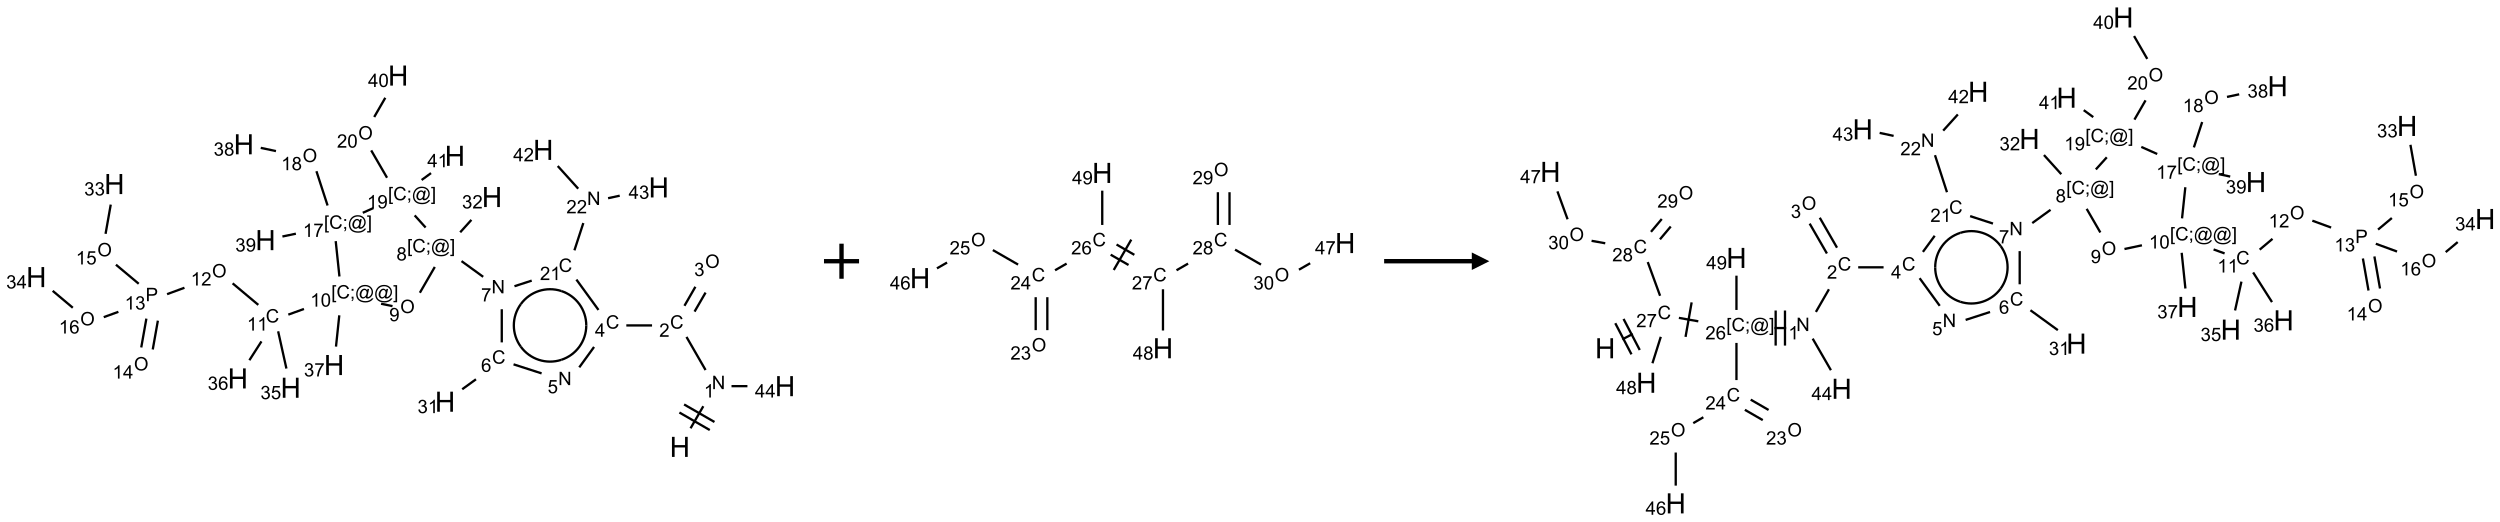 <?xml version="1.0" encoding="UTF-8"?>
<svg xmlns="http://www.w3.org/2000/svg" xmlns:xlink="http://www.w3.org/1999/xlink" width="1426" height="298" viewBox="0 0 1426 298">
<defs>
<g>
<g id="glyph-0-0">
<path d="M 2 0 L 2 -10 L 10 -10 L 10 0 Z M 2.25 -0.25 L 9.75 -0.25 L 9.75 -9.75 L 2.25 -9.75 Z M 2.25 -0.25 "/>
</g>
<g id="glyph-0-1">
<path d="M 1.281 0 L 1.281 -11.453 L 2.797 -11.453 L 2.797 -6.75 L 8.75 -6.75 L 8.75 -11.453 L 10.266 -11.453 L 10.266 0 L 8.75 0 L 8.75 -5.398 L 2.797 -5.398 L 2.797 0 Z M 1.281 0 "/>
</g>
<g id="glyph-1-0">
<path d="M 1.332 0 L 1.332 -6.668 L 6.668 -6.668 L 6.668 0 Z M 1.5 -0.168 L 6.5 -0.168 L 6.5 -6.5 L 1.5 -6.5 Z M 1.5 -0.168 "/>
</g>
<g id="glyph-1-1">
<path d="M 0.812 0 L 0.812 -7.637 L 1.848 -7.637 L 5.859 -1.641 L 5.859 -7.637 L 6.828 -7.637 L 6.828 0 L 5.793 0 L 1.781 -6 L 1.781 0 Z M 0.812 0 "/>
</g>
<g id="glyph-1-2">
<path d="M 3.973 0 L 3.035 0 L 3.035 -5.973 C 2.809 -5.758 2.516 -5.543 2.148 -5.328 C 1.781 -5.113 1.453 -4.953 1.16 -4.844 L 1.16 -5.75 C 1.684 -5.996 2.145 -6.297 2.535 -6.645 C 2.93 -6.996 3.207 -7.336 3.371 -7.668 L 3.973 -7.668 Z M 3.973 0 "/>
</g>
<g id="glyph-1-3">
<path d="M 6.27 -2.676 L 7.281 -2.422 C 7.07 -1.594 6.688 -0.961 6.137 -0.523 C 5.586 -0.086 4.914 0.129 4.121 0.129 C 3.297 0.129 2.629 -0.039 2.113 -0.371 C 1.598 -0.707 1.203 -1.191 0.934 -1.828 C 0.664 -2.465 0.531 -3.145 0.531 -3.875 C 0.531 -4.672 0.684 -5.363 0.988 -5.957 C 1.293 -6.547 1.723 -6.996 2.285 -7.305 C 2.844 -7.613 3.461 -7.766 4.137 -7.766 C 4.898 -7.766 5.543 -7.57 6.062 -7.184 C 6.582 -6.793 6.945 -6.246 7.152 -5.543 L 6.156 -5.309 C 5.98 -5.863 5.723 -6.266 5.387 -6.52 C 5.051 -6.773 4.625 -6.902 4.113 -6.902 C 3.527 -6.902 3.039 -6.762 2.645 -6.48 C 2.25 -6.199 1.973 -5.82 1.812 -5.348 C 1.652 -4.871 1.574 -4.383 1.574 -3.879 C 1.574 -3.23 1.668 -2.664 1.855 -2.18 C 2.047 -1.695 2.34 -1.332 2.738 -1.094 C 3.137 -0.855 3.57 -0.734 4.035 -0.734 C 4.602 -0.734 5.082 -0.898 5.473 -1.223 C 5.867 -1.551 6.133 -2.035 6.27 -2.676 Z M 6.27 -2.676 "/>
</g>
<g id="glyph-1-4">
<path d="M 5.371 -0.902 L 5.371 0 L 0.324 0 C 0.316 -0.227 0.352 -0.441 0.434 -0.652 C 0.562 -0.996 0.766 -1.332 1.051 -1.668 C 1.332 -2 1.742 -2.387 2.277 -2.824 C 3.105 -3.504 3.668 -4.043 3.957 -4.441 C 4.25 -4.84 4.395 -5.215 4.395 -5.566 C 4.395 -5.938 4.262 -6.254 3.996 -6.508 C 3.73 -6.762 3.387 -6.891 2.957 -6.891 C 2.508 -6.891 2.145 -6.754 1.875 -6.484 C 1.605 -6.215 1.469 -5.84 1.465 -5.359 L 0.5 -5.457 C 0.566 -6.176 0.812 -6.727 1.246 -7.102 C 1.676 -7.477 2.254 -7.668 2.98 -7.668 C 3.711 -7.668 4.293 -7.465 4.719 -7.059 C 5.145 -6.652 5.359 -6.148 5.359 -5.547 C 5.359 -5.242 5.297 -4.941 5.172 -4.645 C 5.047 -4.352 4.84 -4.039 4.551 -3.715 C 4.262 -3.387 3.777 -2.938 3.105 -2.371 C 2.543 -1.898 2.18 -1.578 2.02 -1.41 C 1.859 -1.242 1.73 -1.07 1.625 -0.902 Z M 5.371 -0.902 "/>
</g>
<g id="glyph-1-5">
<path d="M 0.516 -3.719 C 0.516 -4.984 0.855 -5.977 1.535 -6.695 C 2.215 -7.414 3.094 -7.77 4.172 -7.77 C 4.875 -7.77 5.512 -7.602 6.078 -7.266 C 6.645 -6.93 7.074 -6.461 7.371 -5.855 C 7.668 -5.254 7.816 -4.57 7.816 -3.809 C 7.816 -3.035 7.66 -2.34 7.348 -1.73 C 7.035 -1.117 6.594 -0.656 6.02 -0.34 C 5.449 -0.027 4.828 0.129 4.168 0.129 C 3.449 0.129 2.805 -0.043 2.238 -0.391 C 1.672 -0.738 1.246 -1.211 0.953 -1.812 C 0.66 -2.414 0.516 -3.047 0.516 -3.719 Z M 1.559 -3.703 C 1.559 -2.781 1.805 -2.059 2.301 -1.527 C 2.793 -1 3.414 -0.734 4.16 -0.734 C 4.922 -0.734 5.547 -1 6.039 -1.535 C 6.531 -2.07 6.777 -2.828 6.777 -3.812 C 6.777 -4.434 6.672 -4.977 6.461 -5.441 C 6.25 -5.902 5.945 -6.262 5.539 -6.52 C 5.133 -6.773 4.68 -6.902 4.176 -6.902 C 3.461 -6.902 2.848 -6.656 2.332 -6.164 C 1.816 -5.672 1.559 -4.852 1.559 -3.703 Z M 1.559 -3.703 "/>
</g>
<g id="glyph-1-6">
<path d="M 0.449 -2.016 L 1.387 -2.141 C 1.492 -1.609 1.676 -1.227 1.934 -0.992 C 2.191 -0.758 2.508 -0.641 2.879 -0.641 C 3.32 -0.641 3.695 -0.793 3.996 -1.098 C 4.301 -1.402 4.453 -1.781 4.453 -2.234 C 4.453 -2.664 4.312 -3.02 4.031 -3.301 C 3.75 -3.578 3.391 -3.719 2.957 -3.719 C 2.781 -3.719 2.562 -3.684 2.297 -3.613 L 2.402 -4.438 C 2.465 -4.43 2.516 -4.426 2.551 -4.426 C 2.949 -4.426 3.312 -4.531 3.629 -4.738 C 3.949 -4.949 4.109 -5.27 4.109 -5.703 C 4.109 -6.047 3.992 -6.332 3.762 -6.559 C 3.527 -6.785 3.227 -6.895 2.859 -6.895 C 2.496 -6.895 2.191 -6.781 1.949 -6.551 C 1.707 -6.324 1.547 -5.98 1.48 -5.52 L 0.543 -5.688 C 0.656 -6.316 0.918 -6.805 1.324 -7.148 C 1.73 -7.492 2.234 -7.668 2.84 -7.668 C 3.254 -7.668 3.641 -7.578 3.988 -7.398 C 4.34 -7.219 4.609 -6.977 4.793 -6.668 C 4.98 -6.359 5.074 -6.031 5.074 -5.684 C 5.074 -5.352 4.984 -5.051 4.809 -4.781 C 4.629 -4.512 4.367 -4.297 4.02 -4.137 C 4.473 -4.031 4.824 -3.816 5.074 -3.488 C 5.324 -3.16 5.449 -2.75 5.449 -2.254 C 5.449 -1.59 5.203 -1.023 4.719 -0.559 C 4.234 -0.098 3.617 0.137 2.875 0.137 C 2.203 0.137 1.648 -0.062 1.207 -0.465 C 0.762 -0.863 0.512 -1.379 0.449 -2.016 Z M 0.449 -2.016 "/>
</g>
<g id="glyph-1-7">
<path d="M 3.449 0 L 3.449 -1.828 L 0.137 -1.828 L 0.137 -2.688 L 3.621 -7.637 L 4.387 -7.637 L 4.387 -2.688 L 5.418 -2.688 L 5.418 -1.828 L 4.387 -1.828 L 4.387 0 Z M 3.449 -2.688 L 3.449 -6.129 L 1.059 -2.688 Z M 3.449 -2.688 "/>
</g>
<g id="glyph-1-8">
<path d="M 0.441 -2 L 1.426 -2.082 C 1.5 -1.605 1.668 -1.242 1.934 -1.004 C 2.199 -0.762 2.52 -0.641 2.895 -0.641 C 3.348 -0.641 3.73 -0.812 4.043 -1.152 C 4.355 -1.492 4.512 -1.941 4.512 -2.504 C 4.512 -3.039 4.359 -3.461 4.059 -3.77 C 3.758 -4.078 3.367 -4.234 2.879 -4.234 C 2.578 -4.234 2.305 -4.164 2.062 -4.027 C 1.82 -3.891 1.629 -3.715 1.488 -3.496 L 0.609 -3.609 L 1.348 -7.531 L 5.145 -7.531 L 5.145 -6.637 L 2.098 -6.637 L 1.688 -4.582 C 2.145 -4.902 2.625 -5.062 3.129 -5.062 C 3.797 -5.062 4.359 -4.832 4.816 -4.371 C 5.277 -3.91 5.504 -3.312 5.504 -2.59 C 5.504 -1.898 5.305 -1.301 4.902 -0.797 C 4.41 -0.18 3.742 0.129 2.895 0.129 C 2.199 0.129 1.633 -0.062 1.195 -0.453 C 0.758 -0.844 0.504 -1.359 0.441 -2 Z M 0.441 -2 "/>
</g>
<g id="glyph-1-9">
<path d="M 5.309 -5.766 L 4.375 -5.691 C 4.293 -6.059 4.172 -6.328 4.02 -6.496 C 3.766 -6.762 3.453 -6.895 3.082 -6.895 C 2.785 -6.895 2.523 -6.812 2.297 -6.645 C 2 -6.43 1.77 -6.117 1.598 -5.703 C 1.43 -5.289 1.34 -4.703 1.332 -3.938 C 1.559 -4.281 1.836 -4.535 2.16 -4.703 C 2.488 -4.871 2.828 -4.953 3.188 -4.953 C 3.812 -4.953 4.344 -4.723 4.785 -4.262 C 5.223 -3.801 5.441 -3.207 5.441 -2.48 C 5.441 -2 5.34 -1.555 5.133 -1.145 C 4.926 -0.73 4.641 -0.418 4.281 -0.199 C 3.922 0.02 3.512 0.129 3.051 0.129 C 2.27 0.129 1.633 -0.156 1.141 -0.73 C 0.648 -1.305 0.402 -2.254 0.402 -3.574 C 0.402 -5.051 0.672 -6.121 1.219 -6.793 C 1.695 -7.375 2.336 -7.668 3.141 -7.668 C 3.742 -7.668 4.234 -7.5 4.617 -7.16 C 5 -6.824 5.23 -6.359 5.309 -5.766 Z M 1.48 -2.473 C 1.48 -2.152 1.547 -1.844 1.684 -1.547 C 1.82 -1.25 2.016 -1.027 2.262 -0.871 C 2.508 -0.719 2.766 -0.641 3.035 -0.641 C 3.434 -0.641 3.773 -0.801 4.059 -1.121 C 4.344 -1.441 4.484 -1.875 4.484 -2.422 C 4.484 -2.949 4.344 -3.367 4.062 -3.668 C 3.781 -3.973 3.426 -4.125 3 -4.125 C 2.578 -4.125 2.219 -3.973 1.922 -3.668 C 1.625 -3.363 1.48 -2.969 1.48 -2.473 Z M 1.48 -2.473 "/>
</g>
<g id="glyph-1-10">
<path d="M 0.504 -6.637 L 0.504 -7.535 L 5.449 -7.535 L 5.449 -6.809 C 4.961 -6.289 4.48 -5.602 4.004 -4.746 C 3.527 -3.887 3.156 -3.004 2.895 -2.098 C 2.707 -1.461 2.59 -0.762 2.535 0 L 1.574 0 C 1.582 -0.602 1.703 -1.328 1.926 -2.176 C 2.152 -3.027 2.477 -3.848 2.898 -4.637 C 3.32 -5.426 3.77 -6.094 4.246 -6.637 Z M 0.504 -6.637 "/>
</g>
<g id="glyph-1-11">
<path d="M 0.723 2.121 L 0.723 -7.637 L 2.793 -7.637 L 2.793 -6.859 L 1.66 -6.859 L 1.66 1.344 L 2.793 1.344 L 2.793 2.121 Z M 0.723 2.121 "/>
</g>
<g id="glyph-1-12">
<path d="M 0.949 -4.465 L 0.949 -5.531 L 2.016 -5.531 L 2.016 -4.465 Z M 0.949 0 L 0.949 -1.066 L 2.016 -1.066 L 2.016 0 C 2.016 0.391 1.945 0.711 1.809 0.949 C 1.668 1.191 1.449 1.379 1.145 1.512 L 0.887 1.109 C 1.082 1.023 1.23 0.895 1.324 0.727 C 1.418 0.559 1.469 0.316 1.48 0 Z M 0.949 0 "/>
</g>
<g id="glyph-1-13">
<path d="M 6.047 -0.848 C 5.82 -0.59 5.57 -0.379 5.289 -0.223 C 5.008 -0.062 4.73 0.016 4.449 0.016 C 4.141 0.016 3.84 -0.074 3.547 -0.254 C 3.254 -0.434 3.02 -0.715 2.836 -1.09 C 2.652 -1.465 2.562 -1.875 2.562 -2.324 C 2.562 -2.875 2.703 -3.43 2.988 -3.98 C 3.27 -4.535 3.621 -4.953 4.043 -5.23 C 4.461 -5.508 4.871 -5.645 5.266 -5.645 C 5.566 -5.645 5.855 -5.566 6.129 -5.41 C 6.402 -5.25 6.641 -5.012 6.84 -4.688 L 7.016 -5.496 L 7.949 -5.496 L 7.199 -2 C 7.094 -1.516 7.043 -1.246 7.043 -1.191 C 7.043 -1.098 7.078 -1.02 7.148 -0.949 C 7.219 -0.883 7.305 -0.848 7.406 -0.848 C 7.59 -0.848 7.832 -0.953 8.129 -1.168 C 8.527 -1.445 8.84 -1.816 9.07 -2.285 C 9.301 -2.75 9.418 -3.234 9.418 -3.73 C 9.418 -4.309 9.27 -4.852 8.973 -5.355 C 8.676 -5.859 8.23 -6.262 7.645 -6.562 C 7.055 -6.863 6.406 -7.016 5.691 -7.016 C 4.879 -7.016 4.137 -6.824 3.465 -6.445 C 2.793 -6.066 2.273 -5.52 1.902 -4.809 C 1.535 -4.098 1.348 -3.34 1.348 -2.527 C 1.348 -1.676 1.535 -0.941 1.902 -0.328 C 2.273 0.285 2.809 0.742 3.508 1.035 C 4.207 1.328 4.984 1.473 5.832 1.473 C 6.742 1.473 7.504 1.32 8.121 1.016 C 8.734 0.711 9.195 0.34 9.5 -0.098 L 10.441 -0.098 C 10.266 0.266 9.961 0.637 9.531 1.016 C 9.102 1.395 8.59 1.695 7.996 1.914 C 7.402 2.133 6.688 2.246 5.848 2.246 C 5.078 2.246 4.367 2.145 3.715 1.949 C 3.066 1.75 2.512 1.453 2.051 1.055 C 1.594 0.656 1.25 0.199 1.016 -0.316 C 0.723 -0.973 0.578 -1.684 0.578 -2.441 C 0.578 -3.289 0.75 -4.098 1.098 -4.863 C 1.523 -5.805 2.125 -6.527 2.902 -7.027 C 3.684 -7.527 4.629 -7.777 5.738 -7.777 C 6.602 -7.777 7.375 -7.602 8.059 -7.246 C 8.746 -6.895 9.285 -6.371 9.684 -5.672 C 10.02 -5.07 10.188 -4.418 10.188 -3.715 C 10.188 -2.707 9.832 -1.812 9.125 -1.031 C 8.492 -0.328 7.801 0.02 7.051 0.02 C 6.812 0.02 6.617 -0.016 6.473 -0.09 C 6.324 -0.16 6.215 -0.266 6.145 -0.402 C 6.102 -0.488 6.066 -0.637 6.047 -0.848 Z M 3.527 -2.262 C 3.527 -1.785 3.641 -1.414 3.863 -1.152 C 4.09 -0.887 4.348 -0.754 4.641 -0.754 C 4.836 -0.754 5.039 -0.812 5.254 -0.93 C 5.469 -1.047 5.676 -1.219 5.871 -1.449 C 6.066 -1.676 6.23 -1.969 6.355 -2.32 C 6.48 -2.672 6.543 -3.027 6.543 -3.379 C 6.543 -3.852 6.426 -4.219 6.191 -4.48 C 5.957 -4.738 5.672 -4.871 5.332 -4.871 C 5.109 -4.871 4.902 -4.812 4.707 -4.699 C 4.512 -4.586 4.32 -4.406 4.137 -4.156 C 3.953 -3.906 3.805 -3.602 3.691 -3.246 C 3.582 -2.887 3.527 -2.559 3.527 -2.262 Z M 3.527 -2.262 "/>
</g>
<g id="glyph-1-14">
<path d="M 2.27 2.121 L 0.203 2.121 L 0.203 1.344 L 1.332 1.344 L 1.332 -6.859 L 0.203 -6.859 L 0.203 -7.637 L 2.27 -7.637 Z M 2.27 2.121 "/>
</g>
<g id="glyph-1-15">
<path d="M 1.887 -4.141 C 1.496 -4.281 1.207 -4.484 1.02 -4.75 C 0.832 -5.016 0.738 -5.328 0.738 -5.699 C 0.738 -6.254 0.938 -6.719 1.34 -7.098 C 1.738 -7.477 2.27 -7.668 2.934 -7.668 C 3.598 -7.668 4.137 -7.473 4.543 -7.086 C 4.949 -6.699 5.152 -6.227 5.152 -5.672 C 5.152 -5.316 5.059 -5.008 4.871 -4.746 C 4.688 -4.484 4.406 -4.281 4.027 -4.141 C 4.496 -3.988 4.852 -3.742 5.098 -3.402 C 5.34 -3.062 5.465 -2.656 5.465 -2.184 C 5.465 -1.531 5.234 -0.98 4.77 -0.535 C 4.309 -0.09 3.703 0.129 2.949 0.129 C 2.195 0.129 1.586 -0.094 1.125 -0.539 C 0.664 -0.984 0.434 -1.543 0.434 -2.207 C 0.434 -2.703 0.559 -3.121 0.809 -3.457 C 1.062 -3.793 1.422 -4.02 1.887 -4.141 Z M 1.699 -5.73 C 1.699 -5.367 1.812 -5.074 2.047 -4.844 C 2.281 -4.613 2.582 -4.5 2.953 -4.5 C 3.312 -4.5 3.609 -4.613 3.84 -4.84 C 4.07 -5.066 4.188 -5.348 4.188 -5.676 C 4.188 -6.02 4.07 -6.309 3.832 -6.543 C 3.594 -6.777 3.297 -6.895 2.941 -6.895 C 2.586 -6.895 2.289 -6.781 2.051 -6.551 C 1.816 -6.324 1.699 -6.047 1.699 -5.73 Z M 1.395 -2.203 C 1.395 -1.938 1.461 -1.676 1.586 -1.426 C 1.711 -1.176 1.902 -0.984 2.152 -0.848 C 2.402 -0.711 2.672 -0.641 2.957 -0.641 C 3.406 -0.641 3.777 -0.785 4.066 -1.074 C 4.359 -1.363 4.504 -1.727 4.504 -2.172 C 4.504 -2.625 4.355 -2.996 4.055 -3.293 C 3.754 -3.586 3.379 -3.734 2.926 -3.734 C 2.484 -3.734 2.121 -3.59 1.832 -3.297 C 1.543 -3.004 1.395 -2.641 1.395 -2.203 Z M 1.395 -2.203 "/>
</g>
<g id="glyph-1-16">
<path d="M 0.582 -1.766 L 1.484 -1.848 C 1.562 -1.426 1.707 -1.117 1.922 -0.926 C 2.137 -0.734 2.414 -0.641 2.75 -0.641 C 3.039 -0.641 3.289 -0.707 3.508 -0.84 C 3.727 -0.973 3.902 -1.148 4.043 -1.367 C 4.18 -1.586 4.297 -1.887 4.391 -2.262 C 4.484 -2.637 4.531 -3.016 4.531 -3.406 C 4.531 -3.449 4.531 -3.512 4.527 -3.594 C 4.34 -3.297 4.082 -3.055 3.758 -2.867 C 3.434 -2.68 3.082 -2.59 2.703 -2.59 C 2.07 -2.59 1.535 -2.816 1.098 -3.277 C 0.66 -3.734 0.441 -4.34 0.441 -5.09 C 0.441 -5.863 0.672 -6.484 1.129 -6.957 C 1.586 -7.43 2.156 -7.668 2.844 -7.668 C 3.34 -7.668 3.793 -7.531 4.207 -7.266 C 4.617 -7 4.93 -6.617 5.145 -6.121 C 5.355 -5.629 5.465 -4.91 5.465 -3.973 C 5.465 -2.996 5.359 -2.223 5.145 -1.645 C 4.934 -1.066 4.617 -0.625 4.199 -0.324 C 3.781 -0.02 3.293 0.129 2.73 0.129 C 2.133 0.129 1.645 -0.035 1.266 -0.367 C 0.887 -0.699 0.66 -1.164 0.582 -1.766 Z M 4.422 -5.137 C 4.422 -5.676 4.277 -6.102 3.992 -6.418 C 3.707 -6.734 3.359 -6.891 2.957 -6.891 C 2.543 -6.891 2.18 -6.719 1.871 -6.379 C 1.562 -6.039 1.406 -5.598 1.406 -5.059 C 1.406 -4.57 1.555 -4.176 1.848 -3.871 C 2.141 -3.566 2.5 -3.418 2.934 -3.418 C 3.367 -3.418 3.723 -3.57 4.004 -3.871 C 4.281 -4.176 4.422 -4.598 4.422 -5.137 Z M 4.422 -5.137 "/>
</g>
<g id="glyph-1-17">
<path d="M 0.441 -3.766 C 0.441 -4.668 0.535 -5.395 0.723 -5.945 C 0.906 -6.496 1.184 -6.922 1.551 -7.219 C 1.918 -7.516 2.375 -7.668 2.934 -7.668 C 3.344 -7.668 3.703 -7.586 4.012 -7.418 C 4.32 -7.254 4.574 -7.016 4.777 -6.707 C 4.977 -6.395 5.137 -6.016 5.25 -5.57 C 5.363 -5.125 5.422 -4.523 5.422 -3.766 C 5.422 -2.871 5.328 -2.148 5.145 -1.598 C 4.961 -1.047 4.688 -0.621 4.32 -0.32 C 3.953 -0.02 3.492 0.129 2.934 0.129 C 2.195 0.129 1.617 -0.133 1.199 -0.66 C 0.695 -1.297 0.441 -2.332 0.441 -3.766 Z M 1.406 -3.766 C 1.406 -2.512 1.555 -1.68 1.848 -1.262 C 2.141 -0.848 2.5 -0.641 2.934 -0.641 C 3.363 -0.641 3.727 -0.848 4.02 -1.266 C 4.312 -1.684 4.457 -2.516 4.457 -3.766 C 4.457 -5.023 4.312 -5.859 4.02 -6.27 C 3.727 -6.684 3.359 -6.891 2.922 -6.891 C 2.492 -6.891 2.148 -6.707 1.891 -6.344 C 1.566 -5.879 1.406 -5.02 1.406 -3.766 Z M 1.406 -3.766 "/>
</g>
<g id="glyph-1-18">
<path d="M 0.824 0 L 0.824 -7.637 L 3.703 -7.637 C 4.211 -7.637 4.598 -7.609 4.863 -7.562 C 5.238 -7.5 5.555 -7.383 5.809 -7.207 C 6.062 -7.031 6.266 -6.785 6.418 -6.469 C 6.574 -6.152 6.652 -5.805 6.652 -5.426 C 6.652 -4.777 6.445 -4.227 6.031 -3.777 C 5.617 -3.328 4.871 -3.105 3.793 -3.105 L 1.832 -3.105 L 1.832 0 Z M 1.832 -4.004 L 3.809 -4.004 C 4.461 -4.004 4.922 -4.125 5.199 -4.371 C 5.473 -4.613 5.609 -4.953 5.609 -5.395 C 5.609 -5.715 5.527 -5.988 5.367 -6.215 C 5.207 -6.441 4.992 -6.594 4.73 -6.668 C 4.559 -6.711 4.246 -6.734 3.785 -6.734 L 1.832 -6.734 Z M 1.832 -4.004 "/>
</g>
</g>
</defs>
<path fill="none" stroke-width="0.033" stroke-linecap="butt" stroke-linejoin="miter" stroke="rgb(0%, 0%, 0%)" stroke-opacity="1" stroke-miterlimit="10" d="M 9.33 5.03 L 9.512 4.715 " transform="matrix(40, 0, 0, 40, 20.69, 43.102)"/>
<path fill="none" stroke-width="0.033" stroke-linecap="butt" stroke-linejoin="miter" stroke="rgb(0%, 0%, 0%)" stroke-opacity="1" stroke-miterlimit="10" d="M 9.671 4.94 L 9.238 4.69 " transform="matrix(40, 0, 0, 40, 20.69, 43.102)"/>
<path fill="none" stroke-width="0.033" stroke-linecap="butt" stroke-linejoin="miter" stroke="rgb(0%, 0%, 0%)" stroke-opacity="1" stroke-miterlimit="10" d="M 9.604 5.055 L 9.171 4.805 " transform="matrix(40, 0, 0, 40, 20.69, 43.102)"/>
<path fill="none" stroke-width="0.033" stroke-linecap="butt" stroke-linejoin="miter" stroke="rgb(0%, 0%, 0%)" stroke-opacity="1" stroke-miterlimit="10" d="M 9.544 4.199 L 9.272 3.727 " transform="matrix(40, 0, 0, 40, 20.69, 43.102)"/>
<path fill="none" stroke-width="0.033" stroke-linecap="butt" stroke-linejoin="miter" stroke="rgb(0%, 0%, 0%)" stroke-opacity="1" stroke-miterlimit="10" d="M 9.387 3.366 L 9.544 3.095 " transform="matrix(40, 0, 0, 40, 20.69, 43.102)"/>
<path fill="none" stroke-width="0.033" stroke-linecap="butt" stroke-linejoin="miter" stroke="rgb(0%, 0%, 0%)" stroke-opacity="1" stroke-miterlimit="10" d="M 9.243 3.283 L 9.399 3.012 " transform="matrix(40, 0, 0, 40, 20.69, 43.102)"/>
<path fill="none" stroke-width="0.033" stroke-linecap="butt" stroke-linejoin="miter" stroke="rgb(0%, 0%, 0%)" stroke-opacity="1" stroke-miterlimit="10" d="M 8.781 3.563 L 8.414 3.563 " transform="matrix(40, 0, 0, 40, 20.69, 43.102)"/>
<path fill="none" stroke-width="0.033" stroke-linecap="butt" stroke-linejoin="miter" stroke="rgb(0%, 0%, 0%)" stroke-opacity="1" stroke-miterlimit="10" d="M 7.954 3.87 L 7.743 4.161 " transform="matrix(40, 0, 0, 40, 20.69, 43.102)"/>
<path fill="none" stroke-width="0.033" stroke-linecap="butt" stroke-linejoin="miter" stroke="rgb(0%, 0%, 0%)" stroke-opacity="1" stroke-miterlimit="10" d="M 7.206 4.247 L 6.806 4.118 " transform="matrix(40, 0, 0, 40, 20.69, 43.102)"/>
<path fill="none" stroke-width="0.033" stroke-linecap="butt" stroke-linejoin="miter" stroke="rgb(0%, 0%, 0%)" stroke-opacity="1" stroke-miterlimit="10" d="M 6.27 4.331 L 6.074 4.473 " transform="matrix(40, 0, 0, 40, 20.69, 43.102)"/>
<path fill="none" stroke-width="0.033" stroke-linecap="butt" stroke-linejoin="miter" stroke="rgb(0%, 0%, 0%)" stroke-opacity="1" stroke-miterlimit="10" d="M 6.638 3.805 L 6.638 3.332 " transform="matrix(40, 0, 0, 40, 20.69, 43.102)"/>
<path fill="none" stroke-width="0.033" stroke-linecap="butt" stroke-linejoin="miter" stroke="rgb(0%, 0%, 0%)" stroke-opacity="1" stroke-miterlimit="10" d="M 6.373 2.87 L 6.064 2.646 " transform="matrix(40, 0, 0, 40, 20.69, 43.102)"/>
<path fill="none" stroke-width="0.033" stroke-linecap="butt" stroke-linejoin="miter" stroke="rgb(0%, 0%, 0%)" stroke-opacity="1" stroke-miterlimit="10" d="M 6.045 2.235 L 6.205 2.058 " transform="matrix(40, 0, 0, 40, 20.69, 43.102)"/>
<path fill="none" stroke-width="0.033" stroke-linecap="butt" stroke-linejoin="miter" stroke="rgb(0%, 0%, 0%)" stroke-opacity="1" stroke-miterlimit="10" d="M 5.683 2.729 L 5.47 3.097 " transform="matrix(40, 0, 0, 40, 20.69, 43.102)"/>
<path fill="none" stroke-width="0.033" stroke-linecap="butt" stroke-linejoin="miter" stroke="rgb(0%, 0%, 0%)" stroke-opacity="1" stroke-miterlimit="10" d="M 5.08 3.288 L 4.917 3.254 " transform="matrix(40, 0, 0, 40, 20.69, 43.102)"/>
<path fill="none" stroke-width="0.033" stroke-linecap="butt" stroke-linejoin="miter" stroke="rgb(0%, 0%, 0%)" stroke-opacity="1" stroke-miterlimit="10" d="M 3.817 3.328 L 3.594 3.409 " transform="matrix(40, 0, 0, 40, 20.69, 43.102)"/>
<path fill="none" stroke-width="0.033" stroke-linecap="butt" stroke-linejoin="miter" stroke="rgb(0%, 0%, 0%)" stroke-opacity="1" stroke-miterlimit="10" d="M 3.166 3.27 L 2.8 2.963 " transform="matrix(40, 0, 0, 40, 20.69, 43.102)"/>
<path fill="none" stroke-width="0.033" stroke-linecap="butt" stroke-linejoin="miter" stroke="rgb(0%, 0%, 0%)" stroke-opacity="1" stroke-miterlimit="10" d="M 2.113 3.026 L 1.865 3.117 " transform="matrix(40, 0, 0, 40, 20.69, 43.102)"/>
<path fill="none" stroke-width="0.033" stroke-linecap="butt" stroke-linejoin="miter" stroke="rgb(0%, 0%, 0%)" stroke-opacity="1" stroke-miterlimit="10" d="M 1.57 3.466 L 1.497 3.877 " transform="matrix(40, 0, 0, 40, 20.69, 43.102)"/>
<path fill="none" stroke-width="0.033" stroke-linecap="butt" stroke-linejoin="miter" stroke="rgb(0%, 0%, 0%)" stroke-opacity="1" stroke-miterlimit="10" d="M 1.734 3.495 L 1.661 3.906 " transform="matrix(40, 0, 0, 40, 20.69, 43.102)"/>
<path fill="none" stroke-width="0.033" stroke-linecap="butt" stroke-linejoin="miter" stroke="rgb(0%, 0%, 0%)" stroke-opacity="1" stroke-miterlimit="10" d="M 1.461 2.969 L 1.136 2.697 " transform="matrix(40, 0, 0, 40, 20.69, 43.102)"/>
<path fill="none" stroke-width="0.033" stroke-linecap="butt" stroke-linejoin="miter" stroke="rgb(0%, 0%, 0%)" stroke-opacity="1" stroke-miterlimit="10" d="M 0.988 2.257 L 1.062 1.84 " transform="matrix(40, 0, 0, 40, 20.69, 43.102)"/>
<path fill="none" stroke-width="0.033" stroke-linecap="butt" stroke-linejoin="miter" stroke="rgb(0%, 0%, 0%)" stroke-opacity="1" stroke-miterlimit="10" d="M 1.171 3.369 L 0.962 3.445 " transform="matrix(40, 0, 0, 40, 20.69, 43.102)"/>
<path fill="none" stroke-width="0.033" stroke-linecap="butt" stroke-linejoin="miter" stroke="rgb(0%, 0%, 0%)" stroke-opacity="1" stroke-miterlimit="10" d="M 0.521 3.311 L 0.234 3.07 " transform="matrix(40, 0, 0, 40, 20.69, 43.102)"/>
<path fill="none" stroke-width="0.033" stroke-linecap="butt" stroke-linejoin="miter" stroke="rgb(0%, 0%, 0%)" stroke-opacity="1" stroke-miterlimit="10" d="M 3.449 3.647 L 3.567 4.178 " transform="matrix(40, 0, 0, 40, 20.69, 43.102)"/>
<path fill="none" stroke-width="0.033" stroke-linecap="butt" stroke-linejoin="miter" stroke="rgb(0%, 0%, 0%)" stroke-opacity="1" stroke-miterlimit="10" d="M 3.211 3.791 L 3.039 4.059 " transform="matrix(40, 0, 0, 40, 20.69, 43.102)"/>
<path fill="none" stroke-width="0.033" stroke-linecap="butt" stroke-linejoin="miter" stroke="rgb(0%, 0%, 0%)" stroke-opacity="1" stroke-miterlimit="10" d="M 4.321 3.419 L 4.274 3.865 " transform="matrix(40, 0, 0, 40, 20.69, 43.102)"/>
<path fill="none" stroke-width="0.033" stroke-linecap="butt" stroke-linejoin="miter" stroke="rgb(0%, 0%, 0%)" stroke-opacity="1" stroke-miterlimit="10" d="M 4.323 2.865 L 4.27 2.361 " transform="matrix(40, 0, 0, 40, 20.69, 43.102)"/>
<path fill="none" stroke-width="0.033" stroke-linecap="butt" stroke-linejoin="miter" stroke="rgb(0%, 0%, 0%)" stroke-opacity="1" stroke-miterlimit="10" d="M 4.154 1.853 L 3.995 1.364 " transform="matrix(40, 0, 0, 40, 20.69, 43.102)"/>
<path fill="none" stroke-width="0.033" stroke-linecap="butt" stroke-linejoin="miter" stroke="rgb(0%, 0%, 0%)" stroke-opacity="1" stroke-miterlimit="10" d="M 3.418 1.077 L 3.201 1.031 " transform="matrix(40, 0, 0, 40, 20.69, 43.102)"/>
<path fill="none" stroke-width="0.033" stroke-linecap="butt" stroke-linejoin="miter" stroke="rgb(0%, 0%, 0%)" stroke-opacity="1" stroke-miterlimit="10" d="M 3.702 2.255 L 3.51 2.295 " transform="matrix(40, 0, 0, 40, 20.69, 43.102)"/>
<path fill="none" stroke-width="0.033" stroke-linecap="butt" stroke-linejoin="miter" stroke="rgb(0%, 0%, 0%)" stroke-opacity="1" stroke-miterlimit="10" d="M 4.656 1.957 L 4.808 1.889 " transform="matrix(40, 0, 0, 40, 20.69, 43.102)"/>
<path fill="none" stroke-width="0.033" stroke-linecap="butt" stroke-linejoin="miter" stroke="rgb(0%, 0%, 0%)" stroke-opacity="1" stroke-miterlimit="10" d="M 5.396 1.994 L 5.552 2.167 " transform="matrix(40, 0, 0, 40, 20.69, 43.102)"/>
<path fill="none" stroke-width="0.033" stroke-linecap="butt" stroke-linejoin="miter" stroke="rgb(0%, 0%, 0%)" stroke-opacity="1" stroke-miterlimit="10" d="M 5.002 1.457 L 4.776 1.067 " transform="matrix(40, 0, 0, 40, 20.69, 43.102)"/>
<path fill="none" stroke-width="0.033" stroke-linecap="butt" stroke-linejoin="miter" stroke="rgb(0%, 0%, 0%)" stroke-opacity="1" stroke-miterlimit="10" d="M 4.819 0.591 L 4.977 0.317 " transform="matrix(40, 0, 0, 40, 20.69, 43.102)"/>
<path fill="none" stroke-width="0.033" stroke-linecap="butt" stroke-linejoin="miter" stroke="rgb(0%, 0%, 0%)" stroke-opacity="1" stroke-miterlimit="10" d="M 5.495 1.489 L 5.629 1.391 " transform="matrix(40, 0, 0, 40, 20.69, 43.102)"/>
<path fill="none" stroke-width="0.033" stroke-linecap="butt" stroke-linejoin="miter" stroke="rgb(0%, 0%, 0%)" stroke-opacity="1" stroke-miterlimit="10" d="M 6.819 3.004 L 7.065 2.924 " transform="matrix(40, 0, 0, 40, 20.69, 43.102)"/>
<path fill="none" stroke-width="0.033" stroke-linecap="butt" stroke-linejoin="miter" stroke="rgb(0%, 0%, 0%)" stroke-opacity="1" stroke-miterlimit="10" d="M 7.702 2.909 L 8.017 3.342 " transform="matrix(40, 0, 0, 40, 20.69, 43.102)"/>
<path fill="none" stroke-width="0.033" stroke-linecap="butt" stroke-linejoin="miter" stroke="rgb(0%, 0%, 0%)" stroke-opacity="1" stroke-miterlimit="10" d="M 7.674 2.492 L 7.801 2.103 " transform="matrix(40, 0, 0, 40, 20.69, 43.102)"/>
<path fill="none" stroke-width="0.033" stroke-linecap="butt" stroke-linejoin="miter" stroke="rgb(0%, 0%, 0%)" stroke-opacity="1" stroke-miterlimit="10" d="M 7.728 1.613 L 7.436 1.29 " transform="matrix(40, 0, 0, 40, 20.69, 43.102)"/>
<path fill="none" stroke-width="0.033" stroke-linecap="butt" stroke-linejoin="miter" stroke="rgb(0%, 0%, 0%)" stroke-opacity="1" stroke-miterlimit="10" d="M 8.154 1.749 L 8.32 1.713 " transform="matrix(40, 0, 0, 40, 20.69, 43.102)"/>
<path fill="none" stroke-width="0.033" stroke-linecap="butt" stroke-linejoin="miter" stroke="rgb(0%, 0%, 0%)" stroke-opacity="1" stroke-miterlimit="10" d="M 9.914 4.429 L 10.141 4.429 " transform="matrix(40, 0, 0, 40, 20.69, 43.102)"/>
<path fill="none" stroke-width="0.033" stroke-linecap="butt" stroke-linejoin="miter" stroke="rgb(0%, 0%, 0%)" stroke-opacity="1" stroke-miterlimit="10" d="M 7.843 3.563 C 7.843 3.787 7.699 3.985 7.486 4.054 " transform="matrix(40, 0, 0, 40, 20.69, 43.102)"/>
<path fill="none" stroke-width="0.033" stroke-linecap="butt" stroke-linejoin="miter" stroke="rgb(0%, 0%, 0%)" stroke-opacity="1" stroke-miterlimit="10" d="M 7.486 3.072 C 7.699 3.141 7.843 3.339 7.843 3.563 " transform="matrix(40, 0, 0, 40, 20.69, 43.102)"/>
<path fill="none" stroke-width="0.033" stroke-linecap="butt" stroke-linejoin="miter" stroke="rgb(0%, 0%, 0%)" stroke-opacity="1" stroke-miterlimit="10" d="M 6.909 3.26 C 7.04 3.079 7.273 3.003 7.486 3.072 " transform="matrix(40, 0, 0, 40, 20.69, 43.102)"/>
<path fill="none" stroke-width="0.033" stroke-linecap="butt" stroke-linejoin="miter" stroke="rgb(0%, 0%, 0%)" stroke-opacity="1" stroke-miterlimit="10" d="M 6.909 3.866 C 6.777 3.685 6.777 3.441 6.909 3.26 " transform="matrix(40, 0, 0, 40, 20.69, 43.102)"/>
<path fill="none" stroke-width="0.033" stroke-linecap="butt" stroke-linejoin="miter" stroke="rgb(0%, 0%, 0%)" stroke-opacity="1" stroke-miterlimit="10" d="M 7.486 4.054 C 7.273 4.123 7.04 4.047 6.909 3.866 " transform="matrix(40, 0, 0, 40, 20.69, 43.102)"/>
<g fill="rgb(0%, 0%, 0%)" fill-opacity="1">
<use xlink:href="#glyph-0-1" x="382.004" y="260.629"/>
</g>
<g fill="rgb(0%, 0%, 0%)" fill-opacity="1">
<use xlink:href="#glyph-1-1" x="406.012" y="221.973"/>
</g>
<g fill="rgb(0%, 0%, 0%)" fill-opacity="1">
<use xlink:href="#glyph-1-2" x="401.516" y="226.742"/>
</g>
<g fill="rgb(0%, 0%, 0%)" fill-opacity="1">
<use xlink:href="#glyph-1-3" x="382.184" y="187.465"/>
</g>
<g fill="rgb(0%, 0%, 0%)" fill-opacity="1">
<use xlink:href="#glyph-1-4" x="376.012" y="192.102"/>
</g>
<g fill="rgb(0%, 0%, 0%)" fill-opacity="1">
<use xlink:href="#glyph-1-5" x="402.199" y="152.828"/>
</g>
<g fill="rgb(0%, 0%, 0%)" fill-opacity="1">
<use xlink:href="#glyph-1-6" x="395.934" y="157.461"/>
</g>
<g fill="rgb(0%, 0%, 0%)" fill-opacity="1">
<use xlink:href="#glyph-1-3" x="345.559" y="187.465"/>
</g>
<g fill="rgb(0%, 0%, 0%)" fill-opacity="1">
<use xlink:href="#glyph-1-7" x="339.34" y="192.07"/>
</g>
<g fill="rgb(0%, 0%, 0%)" fill-opacity="1">
<use xlink:href="#glyph-1-1" x="318.391" y="219.695"/>
</g>
<g fill="rgb(0%, 0%, 0%)" fill-opacity="1">
<use xlink:href="#glyph-1-8" x="312.363" y="224.328"/>
</g>
<g fill="rgb(0%, 0%, 0%)" fill-opacity="1">
<use xlink:href="#glyph-1-3" x="280.629" y="207.465"/>
</g>
<g fill="rgb(0%, 0%, 0%)" fill-opacity="1">
<use xlink:href="#glyph-1-9" x="274.383" y="212.102"/>
</g>
<g fill="rgb(0%, 0%, 0%)" fill-opacity="1">
<use xlink:href="#glyph-0-1" x="248.09" y="234.859"/>
</g>
<g fill="rgb(0%, 0%, 0%)" fill-opacity="1">
<use xlink:href="#glyph-1-6" x="238.129" y="235.652"/>
<use xlink:href="#glyph-1-2" x="244.061" y="235.652"/>
</g>
<g fill="rgb(0%, 0%, 0%)" fill-opacity="1">
<use xlink:href="#glyph-1-1" x="280.348" y="167.332"/>
</g>
<g fill="rgb(0%, 0%, 0%)" fill-opacity="1">
<use xlink:href="#glyph-1-10" x="274.379" y="171.973"/>
</g>
<g fill="rgb(0%, 0%, 0%)" fill-opacity="1">
<use xlink:href="#glyph-1-11" x="232.195" y="143.961"/>
<use xlink:href="#glyph-1-3" x="235.159" y="143.961"/>
<use xlink:href="#glyph-1-12" x="242.862" y="143.961"/>
<use xlink:href="#glyph-1-13" x="245.826" y="143.961"/>
<use xlink:href="#glyph-1-14" x="256.654" y="143.961"/>
</g>
<g fill="rgb(0%, 0%, 0%)" fill-opacity="1">
<use xlink:href="#glyph-1-15" x="226.121" y="148.59"/>
</g>
<g fill="rgb(0%, 0%, 0%)" fill-opacity="1">
<use xlink:href="#glyph-0-1" x="274.855" y="118.109"/>
</g>
<g fill="rgb(0%, 0%, 0%)" fill-opacity="1">
<use xlink:href="#glyph-1-6" x="263.5" y="118.902"/>
<use xlink:href="#glyph-1-4" x="269.432" y="118.902"/>
</g>
<g fill="rgb(0%, 0%, 0%)" fill-opacity="1">
<use xlink:href="#glyph-1-5" x="228.285" y="178.598"/>
</g>
<g fill="rgb(0%, 0%, 0%)" fill-opacity="1">
<use xlink:href="#glyph-1-16" x="222" y="183.23"/>
</g>
<g fill="rgb(0%, 0%, 0%)" fill-opacity="1">
<use xlink:href="#glyph-1-11" x="188.949" y="170.285"/>
<use xlink:href="#glyph-1-3" x="191.913" y="170.285"/>
<use xlink:href="#glyph-1-12" x="199.616" y="170.285"/>
<use xlink:href="#glyph-1-13" x="202.579" y="170.285"/>
<use xlink:href="#glyph-1-13" x="213.408" y="170.285"/>
<use xlink:href="#glyph-1-14" x="224.236" y="170.285"/>
</g>
<g fill="rgb(0%, 0%, 0%)" fill-opacity="1">
<use xlink:href="#glyph-1-2" x="176.984" y="174.914"/>
<use xlink:href="#glyph-1-17" x="182.917" y="174.914"/>
</g>
<g fill="rgb(0%, 0%, 0%)" fill-opacity="1">
<use xlink:href="#glyph-1-3" x="151.555" y="183.961"/>
</g>
<g fill="rgb(0%, 0%, 0%)" fill-opacity="1">
<use xlink:href="#glyph-1-2" x="140.844" y="188.594"/>
<use xlink:href="#glyph-1-2" x="146.776" y="188.594"/>
</g>
<g fill="rgb(0%, 0%, 0%)" fill-opacity="1">
<use xlink:href="#glyph-1-5" x="120.93" y="158.25"/>
</g>
<g fill="rgb(0%, 0%, 0%)" fill-opacity="1">
<use xlink:href="#glyph-1-2" x="108.809" y="162.883"/>
<use xlink:href="#glyph-1-4" x="114.741" y="162.883"/>
</g>
<g fill="rgb(0%, 0%, 0%)" fill-opacity="1">
<use xlink:href="#glyph-1-18" x="83.035" y="171.797"/>
</g>
<g fill="rgb(0%, 0%, 0%)" fill-opacity="1">
<use xlink:href="#glyph-1-2" x="71.141" y="176.566"/>
<use xlink:href="#glyph-1-6" x="77.073" y="176.566"/>
</g>
<g fill="rgb(0%, 0%, 0%)" fill-opacity="1">
<use xlink:href="#glyph-1-5" x="76.395" y="211.324"/>
</g>
<g fill="rgb(0%, 0%, 0%)" fill-opacity="1">
<use xlink:href="#glyph-1-2" x="64.227" y="215.957"/>
<use xlink:href="#glyph-1-7" x="70.159" y="215.957"/>
</g>
<g fill="rgb(0%, 0%, 0%)" fill-opacity="1">
<use xlink:href="#glyph-1-5" x="55.523" y="146.223"/>
</g>
<g fill="rgb(0%, 0%, 0%)" fill-opacity="1">
<use xlink:href="#glyph-1-2" x="43.266" y="150.852"/>
<use xlink:href="#glyph-1-8" x="49.198" y="150.852"/>
</g>
<g fill="rgb(0%, 0%, 0%)" fill-opacity="1">
<use xlink:href="#glyph-0-1" x="59.449" y="110.707"/>
</g>
<g fill="rgb(0%, 0%, 0%)" fill-opacity="1">
<use xlink:href="#glyph-1-6" x="48.016" y="111.5"/>
<use xlink:href="#glyph-1-6" x="53.948" y="111.5"/>
</g>
<g fill="rgb(0%, 0%, 0%)" fill-opacity="1">
<use xlink:href="#glyph-1-5" x="45.754" y="185.613"/>
</g>
<g fill="rgb(0%, 0%, 0%)" fill-opacity="1">
<use xlink:href="#glyph-1-2" x="33.559" y="190.246"/>
<use xlink:href="#glyph-1-9" x="39.491" y="190.246"/>
</g>
<g fill="rgb(0%, 0%, 0%)" fill-opacity="1">
<use xlink:href="#glyph-0-1" x="14.918" y="163.781"/>
</g>
<g fill="rgb(0%, 0%, 0%)" fill-opacity="1">
<use xlink:href="#glyph-1-6" x="3.516" y="164.574"/>
<use xlink:href="#glyph-1-7" x="9.448" y="164.574"/>
</g>
<g fill="rgb(0%, 0%, 0%)" fill-opacity="1">
<use xlink:href="#glyph-0-1" x="160.035" y="226.895"/>
</g>
<g fill="rgb(0%, 0%, 0%)" fill-opacity="1">
<use xlink:href="#glyph-1-6" x="148.543" y="227.688"/>
<use xlink:href="#glyph-1-8" x="154.475" y="227.688"/>
</g>
<g fill="rgb(0%, 0%, 0%)" fill-opacity="1">
<use xlink:href="#glyph-0-1" x="129.883" y="221.578"/>
</g>
<g fill="rgb(0%, 0%, 0%)" fill-opacity="1">
<use xlink:href="#glyph-1-6" x="118.457" y="222.371"/>
<use xlink:href="#glyph-1-9" x="124.389" y="222.371"/>
</g>
<g fill="rgb(0%, 0%, 0%)" fill-opacity="1">
<use xlink:href="#glyph-0-1" x="184.781" y="213.941"/>
</g>
<g fill="rgb(0%, 0%, 0%)" fill-opacity="1">
<use xlink:href="#glyph-1-6" x="173.348" y="214.734"/>
<use xlink:href="#glyph-1-10" x="179.28" y="214.734"/>
</g>
<g fill="rgb(0%, 0%, 0%)" fill-opacity="1">
<use xlink:href="#glyph-1-11" x="184.766" y="130.504"/>
<use xlink:href="#glyph-1-3" x="187.729" y="130.504"/>
<use xlink:href="#glyph-1-12" x="195.432" y="130.504"/>
<use xlink:href="#glyph-1-13" x="198.396" y="130.504"/>
<use xlink:href="#glyph-1-14" x="209.224" y="130.504"/>
</g>
<g fill="rgb(0%, 0%, 0%)" fill-opacity="1">
<use xlink:href="#glyph-1-2" x="172.777" y="135.133"/>
<use xlink:href="#glyph-1-10" x="178.71" y="135.133"/>
</g>
<g fill="rgb(0%, 0%, 0%)" fill-opacity="1">
<use xlink:href="#glyph-1-5" x="172.617" y="92.461"/>
</g>
<g fill="rgb(0%, 0%, 0%)" fill-opacity="1">
<use xlink:href="#glyph-1-2" x="160.402" y="97.09"/>
<use xlink:href="#glyph-1-15" x="166.335" y="97.09"/>
</g>
<g fill="rgb(0%, 0%, 0%)" fill-opacity="1">
<use xlink:href="#glyph-0-1" x="133.297" y="88.023"/>
</g>
<g fill="rgb(0%, 0%, 0%)" fill-opacity="1">
<use xlink:href="#glyph-1-6" x="121.848" y="88.812"/>
<use xlink:href="#glyph-1-15" x="127.78" y="88.812"/>
</g>
<g fill="rgb(0%, 0%, 0%)" fill-opacity="1">
<use xlink:href="#glyph-0-1" x="145.656" y="142.695"/>
</g>
<g fill="rgb(0%, 0%, 0%)" fill-opacity="1">
<use xlink:href="#glyph-1-6" x="134.207" y="143.488"/>
<use xlink:href="#glyph-1-16" x="140.139" y="143.488"/>
</g>
<g fill="rgb(0%, 0%, 0%)" fill-opacity="1">
<use xlink:href="#glyph-1-11" x="221.309" y="114.234"/>
<use xlink:href="#glyph-1-3" x="224.272" y="114.234"/>
<use xlink:href="#glyph-1-12" x="231.975" y="114.234"/>
<use xlink:href="#glyph-1-13" x="234.939" y="114.234"/>
<use xlink:href="#glyph-1-14" x="245.767" y="114.234"/>
</g>
<g fill="rgb(0%, 0%, 0%)" fill-opacity="1">
<use xlink:href="#glyph-1-2" x="209.305" y="118.863"/>
<use xlink:href="#glyph-1-16" x="215.237" y="118.863"/>
</g>
<g fill="rgb(0%, 0%, 0%)" fill-opacity="1">
<use xlink:href="#glyph-1-5" x="204.344" y="79.59"/>
</g>
<g fill="rgb(0%, 0%, 0%)" fill-opacity="1">
<use xlink:href="#glyph-1-4" x="192.172" y="84.223"/>
<use xlink:href="#glyph-1-17" x="198.104" y="84.223"/>
</g>
<g fill="rgb(0%, 0%, 0%)" fill-opacity="1">
<use xlink:href="#glyph-0-1" x="221.324" y="48.828"/>
</g>
<g fill="rgb(0%, 0%, 0%)" fill-opacity="1">
<use xlink:href="#glyph-1-7" x="209.918" y="49.621"/>
<use xlink:href="#glyph-1-17" x="215.85" y="49.621"/>
</g>
<g fill="rgb(0%, 0%, 0%)" fill-opacity="1">
<use xlink:href="#glyph-0-1" x="253.684" y="94.602"/>
</g>
<g fill="rgb(0%, 0%, 0%)" fill-opacity="1">
<use xlink:href="#glyph-1-7" x="243.727" y="95.391"/>
<use xlink:href="#glyph-1-2" x="249.659" y="95.391"/>
</g>
<g fill="rgb(0%, 0%, 0%)" fill-opacity="1">
<use xlink:href="#glyph-1-3" x="318.672" y="155.105"/>
</g>
<g fill="rgb(0%, 0%, 0%)" fill-opacity="1">
<use xlink:href="#glyph-1-4" x="307.965" y="159.742"/>
<use xlink:href="#glyph-1-2" x="313.897" y="159.742"/>
</g>
<g fill="rgb(0%, 0%, 0%)" fill-opacity="1">
<use xlink:href="#glyph-1-1" x="334.859" y="116.93"/>
</g>
<g fill="rgb(0%, 0%, 0%)" fill-opacity="1">
<use xlink:href="#glyph-1-4" x="323.039" y="121.699"/>
<use xlink:href="#glyph-1-4" x="328.971" y="121.699"/>
</g>
<g fill="rgb(0%, 0%, 0%)" fill-opacity="1">
<use xlink:href="#glyph-0-1" x="304.09" y="91.219"/>
</g>
<g fill="rgb(0%, 0%, 0%)" fill-opacity="1">
<use xlink:href="#glyph-1-7" x="292.734" y="92.012"/>
<use xlink:href="#glyph-1-4" x="298.667" y="92.012"/>
</g>
<g fill="rgb(0%, 0%, 0%)" fill-opacity="1">
<use xlink:href="#glyph-0-1" x="369.98" y="112.629"/>
</g>
<g fill="rgb(0%, 0%, 0%)" fill-opacity="1">
<use xlink:href="#glyph-1-7" x="358.547" y="113.422"/>
<use xlink:href="#glyph-1-6" x="364.479" y="113.422"/>
</g>
<g fill="rgb(0%, 0%, 0%)" fill-opacity="1">
<use xlink:href="#glyph-0-1" x="442.004" y="225.988"/>
</g>
<g fill="rgb(0%, 0%, 0%)" fill-opacity="1">
<use xlink:href="#glyph-1-7" x="430.602" y="226.75"/>
<use xlink:href="#glyph-1-7" x="436.534" y="226.75"/>
</g>
<path fill="none" stroke-width="0.062" stroke-linecap="butt" stroke-linejoin="miter" stroke="rgb(0%, 0%, 0%)" stroke-opacity="1" stroke-miterlimit="10" d="M 0 0 L 0.5 0 M 0.25 -0.25 L 0.25 0.25 " transform="matrix(40, 0, 0, 40, 470.002, 149)"/>
<path fill="none" stroke-width="0.033" stroke-linecap="butt" stroke-linejoin="miter" stroke="rgb(0%, 0%, 0%)" stroke-opacity="1" stroke-miterlimit="10" d="M 1.815 2.242 L 1.815 1.772 " transform="matrix(40, 0, 0, 40, 524.799, 98.637)"/>
<path fill="none" stroke-width="0.033" stroke-linecap="butt" stroke-linejoin="miter" stroke="rgb(0%, 0%, 0%)" stroke-opacity="1" stroke-miterlimit="10" d="M 1.649 2.242 L 1.649 1.772 " transform="matrix(40, 0, 0, 40, 524.799, 98.637)"/>
<path fill="none" stroke-width="0.033" stroke-linecap="butt" stroke-linejoin="miter" stroke="rgb(0%, 0%, 0%)" stroke-opacity="1" stroke-miterlimit="10" d="M 1.398 1.307 L 1.038 1.1 " transform="matrix(40, 0, 0, 40, 524.799, 98.637)"/>
<path fill="none" stroke-width="0.033" stroke-linecap="butt" stroke-linejoin="miter" stroke="rgb(0%, 0%, 0%)" stroke-opacity="1" stroke-miterlimit="10" d="M 0.385 1.278 L 0.241 1.361 " transform="matrix(40, 0, 0, 40, 524.799, 98.637)"/>
<path fill="none" stroke-width="0.033" stroke-linecap="butt" stroke-linejoin="miter" stroke="rgb(0%, 0%, 0%)" stroke-opacity="1" stroke-miterlimit="10" d="M 1.925 1.388 L 2.09 1.293 " transform="matrix(40, 0, 0, 40, 524.799, 98.637)"/>
<path fill="none" stroke-width="0.033" stroke-linecap="butt" stroke-linejoin="miter" stroke="rgb(0%, 0%, 0%)" stroke-opacity="1" stroke-miterlimit="10" d="M 2.718 1.166 L 2.973 1.313 " transform="matrix(40, 0, 0, 40, 524.799, 98.637)"/>
<path fill="none" stroke-width="0.033" stroke-linecap="butt" stroke-linejoin="miter" stroke="rgb(0%, 0%, 0%)" stroke-opacity="1" stroke-miterlimit="10" d="M 2.802 1.021 L 3.056 1.168 " transform="matrix(40, 0, 0, 40, 524.799, 98.637)"/>
<path fill="none" stroke-width="0.033" stroke-linecap="butt" stroke-linejoin="miter" stroke="rgb(0%, 0%, 0%)" stroke-opacity="1" stroke-miterlimit="10" d="M 2.762 1.384 L 3.012 0.951 " transform="matrix(40, 0, 0, 40, 524.799, 98.637)"/>
<path fill="none" stroke-width="0.033" stroke-linecap="butt" stroke-linejoin="miter" stroke="rgb(0%, 0%, 0%)" stroke-opacity="1" stroke-miterlimit="10" d="M 3.657 1.388 L 3.822 1.293 " transform="matrix(40, 0, 0, 40, 524.799, 98.637)"/>
<path fill="none" stroke-width="0.033" stroke-linecap="butt" stroke-linejoin="miter" stroke="rgb(0%, 0%, 0%)" stroke-opacity="1" stroke-miterlimit="10" d="M 4.413 0.742 L 4.413 0.275 " transform="matrix(40, 0, 0, 40, 524.799, 98.637)"/>
<path fill="none" stroke-width="0.033" stroke-linecap="butt" stroke-linejoin="miter" stroke="rgb(0%, 0%, 0%)" stroke-opacity="1" stroke-miterlimit="10" d="M 4.247 0.742 L 4.247 0.275 " transform="matrix(40, 0, 0, 40, 524.799, 98.637)"/>
<path fill="none" stroke-width="0.033" stroke-linecap="butt" stroke-linejoin="miter" stroke="rgb(0%, 0%, 0%)" stroke-opacity="1" stroke-miterlimit="10" d="M 4.492 1.094 L 4.862 1.307 " transform="matrix(40, 0, 0, 40, 524.799, 98.637)"/>
<path fill="none" stroke-width="0.033" stroke-linecap="butt" stroke-linejoin="miter" stroke="rgb(0%, 0%, 0%)" stroke-opacity="1" stroke-miterlimit="10" d="M 5.403 1.38 L 5.563 1.288 " transform="matrix(40, 0, 0, 40, 524.799, 98.637)"/>
<path fill="none" stroke-width="0.033" stroke-linecap="butt" stroke-linejoin="miter" stroke="rgb(0%, 0%, 0%)" stroke-opacity="1" stroke-miterlimit="10" d="M 3.464 1.659 L 3.464 2.247 " transform="matrix(40, 0, 0, 40, 524.799, 98.637)"/>
<path fill="none" stroke-width="0.033" stroke-linecap="butt" stroke-linejoin="miter" stroke="rgb(0%, 0%, 0%)" stroke-opacity="1" stroke-miterlimit="10" d="M 2.598 0.742 L 2.598 0.253 " transform="matrix(40, 0, 0, 40, 524.799, 98.637)"/>
<g fill="rgb(0%, 0%, 0%)" fill-opacity="1">
<use xlink:href="#glyph-1-5" x="588.504" y="200.484"/>
</g>
<g fill="rgb(0%, 0%, 0%)" fill-opacity="1">
<use xlink:href="#glyph-1-4" x="576.305" y="205.117"/>
<use xlink:href="#glyph-1-6" x="582.237" y="205.117"/>
</g>
<g fill="rgb(0%, 0%, 0%)" fill-opacity="1">
<use xlink:href="#glyph-1-3" x="588.488" y="160.48"/>
</g>
<g fill="rgb(0%, 0%, 0%)" fill-opacity="1">
<use xlink:href="#glyph-1-4" x="576.336" y="165.117"/>
<use xlink:href="#glyph-1-7" x="582.268" y="165.117"/>
</g>
<g fill="rgb(0%, 0%, 0%)" fill-opacity="1">
<use xlink:href="#glyph-1-5" x="553.863" y="140.484"/>
</g>
<g fill="rgb(0%, 0%, 0%)" fill-opacity="1">
<use xlink:href="#glyph-1-4" x="541.609" y="145.117"/>
<use xlink:href="#glyph-1-8" x="547.542" y="145.117"/>
</g>
<g fill="rgb(0%, 0%, 0%)" fill-opacity="1">
<use xlink:href="#glyph-0-1" x="519.027" y="164.363"/>
</g>
<g fill="rgb(0%, 0%, 0%)" fill-opacity="1">
<use xlink:href="#glyph-1-7" x="507.598" y="165.156"/>
<use xlink:href="#glyph-1-9" x="513.53" y="165.156"/>
</g>
<g fill="rgb(0%, 0%, 0%)" fill-opacity="1">
<use xlink:href="#glyph-1-3" x="623.129" y="140.48"/>
</g>
<g fill="rgb(0%, 0%, 0%)" fill-opacity="1">
<use xlink:href="#glyph-1-4" x="610.953" y="145.117"/>
<use xlink:href="#glyph-1-9" x="616.885" y="145.117"/>
</g>
<g fill="rgb(0%, 0%, 0%)" fill-opacity="1">
<use xlink:href="#glyph-1-3" x="657.77" y="160.48"/>
</g>
<g fill="rgb(0%, 0%, 0%)" fill-opacity="1">
<use xlink:href="#glyph-1-4" x="645.59" y="165.117"/>
<use xlink:href="#glyph-1-10" x="651.522" y="165.117"/>
</g>
<g fill="rgb(0%, 0%, 0%)" fill-opacity="1">
<use xlink:href="#glyph-1-3" x="692.41" y="140.48"/>
</g>
<g fill="rgb(0%, 0%, 0%)" fill-opacity="1">
<use xlink:href="#glyph-1-4" x="680.215" y="145.117"/>
<use xlink:href="#glyph-1-15" x="686.147" y="145.117"/>
</g>
<g fill="rgb(0%, 0%, 0%)" fill-opacity="1">
<use xlink:href="#glyph-1-5" x="692.426" y="100.484"/>
</g>
<g fill="rgb(0%, 0%, 0%)" fill-opacity="1">
<use xlink:href="#glyph-1-4" x="680.215" y="105.117"/>
<use xlink:href="#glyph-1-16" x="686.147" y="105.117"/>
</g>
<g fill="rgb(0%, 0%, 0%)" fill-opacity="1">
<use xlink:href="#glyph-1-5" x="727.066" y="160.484"/>
</g>
<g fill="rgb(0%, 0%, 0%)" fill-opacity="1">
<use xlink:href="#glyph-1-6" x="714.895" y="165.117"/>
<use xlink:href="#glyph-1-17" x="720.827" y="165.117"/>
</g>
<g fill="rgb(0%, 0%, 0%)" fill-opacity="1">
<use xlink:href="#glyph-0-1" x="761.512" y="144.363"/>
</g>
<g fill="rgb(0%, 0%, 0%)" fill-opacity="1">
<use xlink:href="#glyph-1-7" x="750.078" y="145.125"/>
<use xlink:href="#glyph-1-10" x="756.01" y="145.125"/>
</g>
<g fill="rgb(0%, 0%, 0%)" fill-opacity="1">
<use xlink:href="#glyph-0-1" x="657.59" y="204.363"/>
</g>
<g fill="rgb(0%, 0%, 0%)" fill-opacity="1">
<use xlink:href="#glyph-1-7" x="646.141" y="205.156"/>
<use xlink:href="#glyph-1-15" x="652.073" y="205.156"/>
</g>
<g fill="rgb(0%, 0%, 0%)" fill-opacity="1">
<use xlink:href="#glyph-0-1" x="622.949" y="104.363"/>
</g>
<g fill="rgb(0%, 0%, 0%)" fill-opacity="1">
<use xlink:href="#glyph-1-7" x="611.5" y="105.156"/>
<use xlink:href="#glyph-1-16" x="617.432" y="105.156"/>
</g>
<path fill-rule="nonzero" fill="rgb(0%, 0%, 0%)" fill-opacity="1" d="M 789.512 150.25 L 839.512 150.25 L 839.512 154 L 849.512 149 L 839.512 144 L 839.512 147.75 L 789.512 147.75 "/>
<path fill="none" stroke-width="0.033" stroke-linecap="butt" stroke-linejoin="miter" stroke="rgb(0%, 0%, 0%)" stroke-opacity="1" stroke-miterlimit="10" d="M 1.027 4.59 L 1.175 4.513 " transform="matrix(40, 0, 0, 40, 884.314, 9.959)"/>
<path fill="none" stroke-width="0.033" stroke-linecap="butt" stroke-linejoin="miter" stroke="rgb(0%, 0%, 0%)" stroke-opacity="1" stroke-miterlimit="10" d="M 1.275 4.742 L 1.044 4.299 " transform="matrix(40, 0, 0, 40, 884.314, 9.959)"/>
<path fill="none" stroke-width="0.033" stroke-linecap="butt" stroke-linejoin="miter" stroke="rgb(0%, 0%, 0%)" stroke-opacity="1" stroke-miterlimit="10" d="M 1.157 4.804 L 0.926 4.36 " transform="matrix(40, 0, 0, 40, 884.314, 9.959)"/>
<path fill="none" stroke-width="0.033" stroke-linecap="butt" stroke-linejoin="miter" stroke="rgb(0%, 0%, 0%)" stroke-opacity="1" stroke-miterlimit="10" d="M 1.833 4.284 L 2.11 4.333 " transform="matrix(40, 0, 0, 40, 884.314, 9.959)"/>
<path fill="none" stroke-width="0.033" stroke-linecap="butt" stroke-linejoin="miter" stroke="rgb(0%, 0%, 0%)" stroke-opacity="1" stroke-miterlimit="10" d="M 1.928 4.555 L 2.015 4.063 " transform="matrix(40, 0, 0, 40, 884.314, 9.959)"/>
<path fill="none" stroke-width="0.033" stroke-linecap="butt" stroke-linejoin="miter" stroke="rgb(0%, 0%, 0%)" stroke-opacity="1" stroke-miterlimit="10" d="M 3.196 4.429 L 3.363 4.429 " transform="matrix(40, 0, 0, 40, 884.314, 9.959)"/>
<path fill="none" stroke-width="0.033" stroke-linecap="butt" stroke-linejoin="miter" stroke="rgb(0%, 0%, 0%)" stroke-opacity="1" stroke-miterlimit="10" d="M 3.346 4.679 L 3.346 4.179 " transform="matrix(40, 0, 0, 40, 884.314, 9.959)"/>
<path fill="none" stroke-width="0.033" stroke-linecap="butt" stroke-linejoin="miter" stroke="rgb(0%, 0%, 0%)" stroke-opacity="1" stroke-miterlimit="10" d="M 3.213 4.679 L 3.213 4.179 " transform="matrix(40, 0, 0, 40, 884.314, 9.959)"/>
<path fill="none" stroke-width="0.033" stroke-linecap="butt" stroke-linejoin="miter" stroke="rgb(0%, 0%, 0%)" stroke-opacity="1" stroke-miterlimit="10" d="M 3.787 4.199 L 3.973 3.876 " transform="matrix(40, 0, 0, 40, 884.314, 9.959)"/>
<path fill="none" stroke-width="0.033" stroke-linecap="butt" stroke-linejoin="miter" stroke="rgb(0%, 0%, 0%)" stroke-opacity="1" stroke-miterlimit="10" d="M 4.088 3.283 L 3.842 2.856 " transform="matrix(40, 0, 0, 40, 884.314, 9.959)"/>
<path fill="none" stroke-width="0.033" stroke-linecap="butt" stroke-linejoin="miter" stroke="rgb(0%, 0%, 0%)" stroke-opacity="1" stroke-miterlimit="10" d="M 3.944 3.366 L 3.698 2.94 " transform="matrix(40, 0, 0, 40, 884.314, 9.959)"/>
<path fill="none" stroke-width="0.033" stroke-linecap="butt" stroke-linejoin="miter" stroke="rgb(0%, 0%, 0%)" stroke-opacity="1" stroke-miterlimit="10" d="M 4.39 3.563 L 4.752 3.563 " transform="matrix(40, 0, 0, 40, 884.314, 9.959)"/>
<path fill="none" stroke-width="0.033" stroke-linecap="butt" stroke-linejoin="miter" stroke="rgb(0%, 0%, 0%)" stroke-opacity="1" stroke-miterlimit="10" d="M 5.266 3.718 L 5.553 4.112 " transform="matrix(40, 0, 0, 40, 884.314, 9.959)"/>
<path fill="none" stroke-width="0.033" stroke-linecap="butt" stroke-linejoin="miter" stroke="rgb(0%, 0%, 0%)" stroke-opacity="1" stroke-miterlimit="10" d="M 5.922 4.313 L 6.27 4.2 " transform="matrix(40, 0, 0, 40, 884.314, 9.959)"/>
<path fill="none" stroke-width="0.033" stroke-linecap="butt" stroke-linejoin="miter" stroke="rgb(0%, 0%, 0%)" stroke-opacity="1" stroke-miterlimit="10" d="M 6.846 4.175 L 7.237 4.459 " transform="matrix(40, 0, 0, 40, 884.314, 9.959)"/>
<path fill="none" stroke-width="0.033" stroke-linecap="butt" stroke-linejoin="miter" stroke="rgb(0%, 0%, 0%)" stroke-opacity="1" stroke-miterlimit="10" d="M 6.693 3.805 L 6.693 3.332 " transform="matrix(40, 0, 0, 40, 884.314, 9.959)"/>
<path fill="none" stroke-width="0.033" stroke-linecap="butt" stroke-linejoin="miter" stroke="rgb(0%, 0%, 0%)" stroke-opacity="1" stroke-miterlimit="10" d="M 6.872 2.932 L 7.133 2.743 " transform="matrix(40, 0, 0, 40, 884.314, 9.959)"/>
<path fill="none" stroke-width="0.033" stroke-linecap="butt" stroke-linejoin="miter" stroke="rgb(0%, 0%, 0%)" stroke-opacity="1" stroke-miterlimit="10" d="M 7.286 2.235 L 7.039 1.962 " transform="matrix(40, 0, 0, 40, 884.314, 9.959)"/>
<path fill="none" stroke-width="0.033" stroke-linecap="butt" stroke-linejoin="miter" stroke="rgb(0%, 0%, 0%)" stroke-opacity="1" stroke-miterlimit="10" d="M 7.648 2.729 L 7.843 3.066 " transform="matrix(40, 0, 0, 40, 884.314, 9.959)"/>
<path fill="none" stroke-width="0.033" stroke-linecap="butt" stroke-linejoin="miter" stroke="rgb(0%, 0%, 0%)" stroke-opacity="1" stroke-miterlimit="10" d="M 8.187 3.302 L 8.436 3.249 " transform="matrix(40, 0, 0, 40, 884.314, 9.959)"/>
<path fill="none" stroke-width="0.033" stroke-linecap="butt" stroke-linejoin="miter" stroke="rgb(0%, 0%, 0%)" stroke-opacity="1" stroke-miterlimit="10" d="M 9.458 3.308 L 9.615 3.365 " transform="matrix(40, 0, 0, 40, 884.314, 9.959)"/>
<path fill="none" stroke-width="0.033" stroke-linecap="butt" stroke-linejoin="miter" stroke="rgb(0%, 0%, 0%)" stroke-opacity="1" stroke-miterlimit="10" d="M 10.115 3.311 L 10.298 3.157 " transform="matrix(40, 0, 0, 40, 884.314, 9.959)"/>
<path fill="none" stroke-width="0.033" stroke-linecap="butt" stroke-linejoin="miter" stroke="rgb(0%, 0%, 0%)" stroke-opacity="1" stroke-miterlimit="10" d="M 10.866 2.898 L 11.134 2.996 " transform="matrix(40, 0, 0, 40, 884.314, 9.959)"/>
<path fill="none" stroke-width="0.033" stroke-linecap="butt" stroke-linejoin="miter" stroke="rgb(0%, 0%, 0%)" stroke-opacity="1" stroke-miterlimit="10" d="M 11.587 3.437 L 11.667 3.894 " transform="matrix(40, 0, 0, 40, 884.314, 9.959)"/>
<path fill="none" stroke-width="0.033" stroke-linecap="butt" stroke-linejoin="miter" stroke="rgb(0%, 0%, 0%)" stroke-opacity="1" stroke-miterlimit="10" d="M 11.751 3.408 L 11.831 3.865 " transform="matrix(40, 0, 0, 40, 884.314, 9.959)"/>
<path fill="none" stroke-width="0.033" stroke-linecap="butt" stroke-linejoin="miter" stroke="rgb(0%, 0%, 0%)" stroke-opacity="1" stroke-miterlimit="10" d="M 11.803 3.025 L 12 2.86 " transform="matrix(40, 0, 0, 40, 884.314, 9.959)"/>
<path fill="none" stroke-width="0.033" stroke-linecap="butt" stroke-linejoin="miter" stroke="rgb(0%, 0%, 0%)" stroke-opacity="1" stroke-miterlimit="10" d="M 12.343 2.257 L 12.265 1.816 " transform="matrix(40, 0, 0, 40, 884.314, 9.959)"/>
<path fill="none" stroke-width="0.033" stroke-linecap="butt" stroke-linejoin="miter" stroke="rgb(0%, 0%, 0%)" stroke-opacity="1" stroke-miterlimit="10" d="M 11.771 3.227 L 12.074 3.338 " transform="matrix(40, 0, 0, 40, 884.314, 9.959)"/>
<path fill="none" stroke-width="0.033" stroke-linecap="butt" stroke-linejoin="miter" stroke="rgb(0%, 0%, 0%)" stroke-opacity="1" stroke-miterlimit="10" d="M 12.768 3.346 L 12.939 3.203 " transform="matrix(40, 0, 0, 40, 884.314, 9.959)"/>
<path fill="none" stroke-width="0.033" stroke-linecap="butt" stroke-linejoin="miter" stroke="rgb(0%, 0%, 0%)" stroke-opacity="1" stroke-miterlimit="10" d="M 9.855 3.767 L 9.764 4.178 " transform="matrix(40, 0, 0, 40, 884.314, 9.959)"/>
<path fill="none" stroke-width="0.033" stroke-linecap="butt" stroke-linejoin="miter" stroke="rgb(0%, 0%, 0%)" stroke-opacity="1" stroke-miterlimit="10" d="M 10.022 3.636 L 10.291 4.059 " transform="matrix(40, 0, 0, 40, 884.314, 9.959)"/>
<path fill="none" stroke-width="0.033" stroke-linecap="butt" stroke-linejoin="miter" stroke="rgb(0%, 0%, 0%)" stroke-opacity="1" stroke-miterlimit="10" d="M 9.003 3.356 L 9.056 3.865 " transform="matrix(40, 0, 0, 40, 884.314, 9.959)"/>
<path fill="none" stroke-width="0.033" stroke-linecap="butt" stroke-linejoin="miter" stroke="rgb(0%, 0%, 0%)" stroke-opacity="1" stroke-miterlimit="10" d="M 9.008 2.865 L 9.055 2.421 " transform="matrix(40, 0, 0, 40, 884.314, 9.959)"/>
<path fill="none" stroke-width="0.033" stroke-linecap="butt" stroke-linejoin="miter" stroke="rgb(0%, 0%, 0%)" stroke-opacity="1" stroke-miterlimit="10" d="M 9.177 1.853 L 9.295 1.491 " transform="matrix(40, 0, 0, 40, 884.314, 9.959)"/>
<path fill="none" stroke-width="0.033" stroke-linecap="butt" stroke-linejoin="miter" stroke="rgb(0%, 0%, 0%)" stroke-opacity="1" stroke-miterlimit="10" d="M 9.649 1.133 L 9.823 1.096 " transform="matrix(40, 0, 0, 40, 884.314, 9.959)"/>
<path fill="none" stroke-width="0.033" stroke-linecap="butt" stroke-linejoin="miter" stroke="rgb(0%, 0%, 0%)" stroke-opacity="1" stroke-miterlimit="10" d="M 9.532 2.234 L 9.695 2.269 " transform="matrix(40, 0, 0, 40, 884.314, 9.959)"/>
<path fill="none" stroke-width="0.033" stroke-linecap="butt" stroke-linejoin="miter" stroke="rgb(0%, 0%, 0%)" stroke-opacity="1" stroke-miterlimit="10" d="M 8.654 1.947 L 8.427 1.846 " transform="matrix(40, 0, 0, 40, 884.314, 9.959)"/>
<path fill="none" stroke-width="0.033" stroke-linecap="butt" stroke-linejoin="miter" stroke="rgb(0%, 0%, 0%)" stroke-opacity="1" stroke-miterlimit="10" d="M 7.935 1.994 L 7.779 2.167 " transform="matrix(40, 0, 0, 40, 884.314, 9.959)"/>
<path fill="none" stroke-width="0.033" stroke-linecap="butt" stroke-linejoin="miter" stroke="rgb(0%, 0%, 0%)" stroke-opacity="1" stroke-miterlimit="10" d="M 8.329 1.457 L 8.488 1.182 " transform="matrix(40, 0, 0, 40, 884.314, 9.959)"/>
<path fill="none" stroke-width="0.033" stroke-linecap="butt" stroke-linejoin="miter" stroke="rgb(0%, 0%, 0%)" stroke-opacity="1" stroke-miterlimit="10" d="M 8.512 0.591 L 8.324 0.265 " transform="matrix(40, 0, 0, 40, 884.314, 9.959)"/>
<path fill="none" stroke-width="0.033" stroke-linecap="butt" stroke-linejoin="miter" stroke="rgb(0%, 0%, 0%)" stroke-opacity="1" stroke-miterlimit="10" d="M 7.742 1.421 L 7.606 1.322 " transform="matrix(40, 0, 0, 40, 884.314, 9.959)"/>
<path fill="none" stroke-width="0.033" stroke-linecap="butt" stroke-linejoin="miter" stroke="rgb(0%, 0%, 0%)" stroke-opacity="1" stroke-miterlimit="10" d="M 6.312 2.939 L 5.986 2.833 " transform="matrix(40, 0, 0, 40, 884.314, 9.959)"/>
<path fill="none" stroke-width="0.033" stroke-linecap="butt" stroke-linejoin="miter" stroke="rgb(0%, 0%, 0%)" stroke-opacity="1" stroke-miterlimit="10" d="M 5.481 3.113 L 5.313 3.343 " transform="matrix(40, 0, 0, 40, 884.314, 9.959)"/>
<path fill="none" stroke-width="0.033" stroke-linecap="butt" stroke-linejoin="miter" stroke="rgb(0%, 0%, 0%)" stroke-opacity="1" stroke-miterlimit="10" d="M 5.656 2.492 L 5.485 1.964 " transform="matrix(40, 0, 0, 40, 884.314, 9.959)"/>
<path fill="none" stroke-width="0.033" stroke-linecap="butt" stroke-linejoin="miter" stroke="rgb(0%, 0%, 0%)" stroke-opacity="1" stroke-miterlimit="10" d="M 5.602 1.614 L 5.811 1.383 " transform="matrix(40, 0, 0, 40, 884.314, 9.959)"/>
<path fill="none" stroke-width="0.033" stroke-linecap="butt" stroke-linejoin="miter" stroke="rgb(0%, 0%, 0%)" stroke-opacity="1" stroke-miterlimit="10" d="M 4.895 1.689 L 4.696 1.646 " transform="matrix(40, 0, 0, 40, 884.314, 9.959)"/>
<path fill="none" stroke-width="0.033" stroke-linecap="butt" stroke-linejoin="miter" stroke="rgb(0%, 0%, 0%)" stroke-opacity="1" stroke-miterlimit="10" d="M 3.741 4.58 L 4.001 5.03 " transform="matrix(40, 0, 0, 40, 884.314, 9.959)"/>
<path fill="none" stroke-width="0.033" stroke-linecap="butt" stroke-linejoin="miter" stroke="rgb(0%, 0%, 0%)" stroke-opacity="1" stroke-miterlimit="10" d="M 2.654 4.641 L 2.654 5.171 " transform="matrix(40, 0, 0, 40, 884.314, 9.959)"/>
<path fill="none" stroke-width="0.033" stroke-linecap="butt" stroke-linejoin="miter" stroke="rgb(0%, 0%, 0%)" stroke-opacity="1" stroke-miterlimit="10" d="M 2.774 5.595 L 3.029 5.742 " transform="matrix(40, 0, 0, 40, 884.314, 9.959)"/>
<path fill="none" stroke-width="0.033" stroke-linecap="butt" stroke-linejoin="miter" stroke="rgb(0%, 0%, 0%)" stroke-opacity="1" stroke-miterlimit="10" d="M 2.857 5.45 L 3.112 5.597 " transform="matrix(40, 0, 0, 40, 884.314, 9.959)"/>
<path fill="none" stroke-width="0.033" stroke-linecap="butt" stroke-linejoin="miter" stroke="rgb(0%, 0%, 0%)" stroke-opacity="1" stroke-miterlimit="10" d="M 2.182 5.701 L 2.038 5.785 " transform="matrix(40, 0, 0, 40, 884.314, 9.959)"/>
<path fill="none" stroke-width="0.033" stroke-linecap="butt" stroke-linejoin="miter" stroke="rgb(0%, 0%, 0%)" stroke-opacity="1" stroke-miterlimit="10" d="M 1.788 6.204 L 1.788 6.676 " transform="matrix(40, 0, 0, 40, 884.314, 9.959)"/>
<path fill="none" stroke-width="0.033" stroke-linecap="butt" stroke-linejoin="miter" stroke="rgb(0%, 0%, 0%)" stroke-opacity="1" stroke-miterlimit="10" d="M 2.654 4.171 L 2.654 3.682 " transform="matrix(40, 0, 0, 40, 884.314, 9.959)"/>
<path fill="none" stroke-width="0.033" stroke-linecap="butt" stroke-linejoin="miter" stroke="rgb(0%, 0%, 0%)" stroke-opacity="1" stroke-miterlimit="10" d="M 1.565 3.969 L 1.389 3.488 " transform="matrix(40, 0, 0, 40, 884.314, 9.959)"/>
<path fill="none" stroke-width="0.033" stroke-linecap="butt" stroke-linejoin="miter" stroke="rgb(0%, 0%, 0%)" stroke-opacity="1" stroke-miterlimit="10" d="M 1.563 3.164 L 1.717 2.981 " transform="matrix(40, 0, 0, 40, 884.314, 9.959)"/>
<path fill="none" stroke-width="0.033" stroke-linecap="butt" stroke-linejoin="miter" stroke="rgb(0%, 0%, 0%)" stroke-opacity="1" stroke-miterlimit="10" d="M 1.435 3.057 L 1.589 2.874 " transform="matrix(40, 0, 0, 40, 884.314, 9.959)"/>
<path fill="none" stroke-width="0.033" stroke-linecap="butt" stroke-linejoin="miter" stroke="rgb(0%, 0%, 0%)" stroke-opacity="1" stroke-miterlimit="10" d="M 0.783 3.22 L 0.588 3.185 " transform="matrix(40, 0, 0, 40, 884.314, 9.959)"/>
<path fill="none" stroke-width="0.033" stroke-linecap="butt" stroke-linejoin="miter" stroke="rgb(0%, 0%, 0%)" stroke-opacity="1" stroke-miterlimit="10" d="M 0.246 2.878 L 0.101 2.48 " transform="matrix(40, 0, 0, 40, 884.314, 9.959)"/>
<path fill="none" stroke-width="0.033" stroke-linecap="butt" stroke-linejoin="miter" stroke="rgb(0%, 0%, 0%)" stroke-opacity="1" stroke-miterlimit="10" d="M 1.575 4.554 L 1.456 4.931 " transform="matrix(40, 0, 0, 40, 884.314, 9.959)"/>
<path fill="none" stroke-width="0.033" stroke-linecap="butt" stroke-linejoin="miter" stroke="rgb(0%, 0%, 0%)" stroke-opacity="1" stroke-miterlimit="10" d="M 5.845 4.054 C 5.632 3.985 5.488 3.787 5.488 3.563 " transform="matrix(40, 0, 0, 40, 884.314, 9.959)"/>
<path fill="none" stroke-width="0.033" stroke-linecap="butt" stroke-linejoin="miter" stroke="rgb(0%, 0%, 0%)" stroke-opacity="1" stroke-miterlimit="10" d="M 6.422 3.866 C 6.29 4.047 6.057 4.123 5.845 4.054 " transform="matrix(40, 0, 0, 40, 884.314, 9.959)"/>
<path fill="none" stroke-width="0.033" stroke-linecap="butt" stroke-linejoin="miter" stroke="rgb(0%, 0%, 0%)" stroke-opacity="1" stroke-miterlimit="10" d="M 6.422 3.26 C 6.553 3.44 6.553 3.685 6.422 3.866 " transform="matrix(40, 0, 0, 40, 884.314, 9.959)"/>
<path fill="none" stroke-width="0.033" stroke-linecap="butt" stroke-linejoin="miter" stroke="rgb(0%, 0%, 0%)" stroke-opacity="1" stroke-miterlimit="10" d="M 5.845 3.072 C 6.057 3.003 6.29 3.079 6.422 3.26 " transform="matrix(40, 0, 0, 40, 884.314, 9.959)"/>
<path fill="none" stroke-width="0.033" stroke-linecap="butt" stroke-linejoin="miter" stroke="rgb(0%, 0%, 0%)" stroke-opacity="1" stroke-miterlimit="10" d="M 5.488 3.563 C 5.488 3.339 5.632 3.141 5.845 3.072 " transform="matrix(40, 0, 0, 40, 884.314, 9.959)"/>
<g fill="rgb(0%, 0%, 0%)" fill-opacity="1">
<use xlink:href="#glyph-0-1" x="909.816" y="204.371"/>
</g>
<g fill="rgb(0%, 0%, 0%)" fill-opacity="1">
<use xlink:href="#glyph-1-3" x="945.477" y="182.02"/>
</g>
<g fill="rgb(0%, 0%, 0%)" fill-opacity="1">
<use xlink:href="#glyph-1-4" x="933.293" y="186.652"/>
<use xlink:href="#glyph-1-10" x="939.225" y="186.652"/>
</g>
<g fill="rgb(0%, 0%, 0%)" fill-opacity="1">
<use xlink:href="#glyph-1-11" x="984.672" y="188.973"/>
<use xlink:href="#glyph-1-3" x="987.635" y="188.973"/>
<use xlink:href="#glyph-1-12" x="995.339" y="188.973"/>
<use xlink:href="#glyph-1-13" x="998.302" y="188.973"/>
<use xlink:href="#glyph-1-14" x="1009.13" y="188.973"/>
</g>
<g fill="rgb(0%, 0%, 0%)" fill-opacity="1">
<use xlink:href="#glyph-1-4" x="972.691" y="193.602"/>
<use xlink:href="#glyph-1-9" x="978.624" y="193.602"/>
</g>
<g fill="rgb(0%, 0%, 0%)" fill-opacity="1">
<use xlink:href="#glyph-1-1" x="1024.586" y="188.832"/>
</g>
<g fill="rgb(0%, 0%, 0%)" fill-opacity="1">
<use xlink:href="#glyph-1-2" x="1020.09" y="193.602"/>
</g>
<g fill="rgb(0%, 0%, 0%)" fill-opacity="1">
<use xlink:href="#glyph-1-3" x="1048.242" y="154.324"/>
</g>
<g fill="rgb(0%, 0%, 0%)" fill-opacity="1">
<use xlink:href="#glyph-1-4" x="1042.07" y="158.957"/>
</g>
<g fill="rgb(0%, 0%, 0%)" fill-opacity="1">
<use xlink:href="#glyph-1-5" x="1027.707" y="119.688"/>
</g>
<g fill="rgb(0%, 0%, 0%)" fill-opacity="1">
<use xlink:href="#glyph-1-6" x="1021.441" y="124.316"/>
</g>
<g fill="rgb(0%, 0%, 0%)" fill-opacity="1">
<use xlink:href="#glyph-1-3" x="1084.867" y="154.324"/>
</g>
<g fill="rgb(0%, 0%, 0%)" fill-opacity="1">
<use xlink:href="#glyph-1-7" x="1078.648" y="158.926"/>
</g>
<g fill="rgb(0%, 0%, 0%)" fill-opacity="1">
<use xlink:href="#glyph-1-1" x="1108.098" y="186.551"/>
</g>
<g fill="rgb(0%, 0%, 0%)" fill-opacity="1">
<use xlink:href="#glyph-1-8" x="1102.07" y="191.188"/>
</g>
<g fill="rgb(0%, 0%, 0%)" fill-opacity="1">
<use xlink:href="#glyph-1-3" x="1146.422" y="174.324"/>
</g>
<g fill="rgb(0%, 0%, 0%)" fill-opacity="1">
<use xlink:href="#glyph-1-9" x="1140.176" y="178.957"/>
</g>
<g fill="rgb(0%, 0%, 0%)" fill-opacity="1">
<use xlink:href="#glyph-0-1" x="1178.602" y="201.719"/>
</g>
<g fill="rgb(0%, 0%, 0%)" fill-opacity="1">
<use xlink:href="#glyph-1-6" x="1168.645" y="202.508"/>
<use xlink:href="#glyph-1-2" x="1174.577" y="202.508"/>
</g>
<g fill="rgb(0%, 0%, 0%)" fill-opacity="1">
<use xlink:href="#glyph-1-1" x="1146.141" y="134.191"/>
</g>
<g fill="rgb(0%, 0%, 0%)" fill-opacity="1">
<use xlink:href="#glyph-1-10" x="1140.168" y="138.828"/>
</g>
<g fill="rgb(0%, 0%, 0%)" fill-opacity="1">
<use xlink:href="#glyph-1-11" x="1178.586" y="110.82"/>
<use xlink:href="#glyph-1-3" x="1181.549" y="110.82"/>
<use xlink:href="#glyph-1-12" x="1189.253" y="110.82"/>
<use xlink:href="#glyph-1-13" x="1192.216" y="110.82"/>
<use xlink:href="#glyph-1-14" x="1203.044" y="110.82"/>
</g>
<g fill="rgb(0%, 0%, 0%)" fill-opacity="1">
<use xlink:href="#glyph-1-15" x="1172.516" y="115.449"/>
</g>
<g fill="rgb(0%, 0%, 0%)" fill-opacity="1">
<use xlink:href="#glyph-0-1" x="1151.836" y="84.969"/>
</g>
<g fill="rgb(0%, 0%, 0%)" fill-opacity="1">
<use xlink:href="#glyph-1-6" x="1140.48" y="85.762"/>
<use xlink:href="#glyph-1-4" x="1146.413" y="85.762"/>
</g>
<g fill="rgb(0%, 0%, 0%)" fill-opacity="1">
<use xlink:href="#glyph-1-5" x="1198.797" y="145.457"/>
</g>
<g fill="rgb(0%, 0%, 0%)" fill-opacity="1">
<use xlink:href="#glyph-1-16" x="1192.516" y="150.09"/>
</g>
<g fill="rgb(0%, 0%, 0%)" fill-opacity="1">
<use xlink:href="#glyph-1-11" x="1237.715" y="137.145"/>
<use xlink:href="#glyph-1-3" x="1240.678" y="137.145"/>
<use xlink:href="#glyph-1-12" x="1248.382" y="137.145"/>
<use xlink:href="#glyph-1-13" x="1251.345" y="137.145"/>
<use xlink:href="#glyph-1-13" x="1262.173" y="137.145"/>
<use xlink:href="#glyph-1-14" x="1273.001" y="137.145"/>
</g>
<g fill="rgb(0%, 0%, 0%)" fill-opacity="1">
<use xlink:href="#glyph-1-2" x="1225.75" y="141.773"/>
<use xlink:href="#glyph-1-17" x="1231.682" y="141.773"/>
</g>
<g fill="rgb(0%, 0%, 0%)" fill-opacity="1">
<use xlink:href="#glyph-1-3" x="1275.496" y="150.816"/>
</g>
<g fill="rgb(0%, 0%, 0%)" fill-opacity="1">
<use xlink:href="#glyph-1-2" x="1264.785" y="155.453"/>
<use xlink:href="#glyph-1-2" x="1270.717" y="155.453"/>
</g>
<g fill="rgb(0%, 0%, 0%)" fill-opacity="1">
<use xlink:href="#glyph-1-5" x="1306.152" y="125.109"/>
</g>
<g fill="rgb(0%, 0%, 0%)" fill-opacity="1">
<use xlink:href="#glyph-1-2" x="1294.031" y="129.742"/>
<use xlink:href="#glyph-1-4" x="1299.964" y="129.742"/>
</g>
<g fill="rgb(0%, 0%, 0%)" fill-opacity="1">
<use xlink:href="#glyph-1-18" x="1343.434" y="138.652"/>
</g>
<g fill="rgb(0%, 0%, 0%)" fill-opacity="1">
<use xlink:href="#glyph-1-2" x="1331.539" y="143.422"/>
<use xlink:href="#glyph-1-6" x="1337.471" y="143.422"/>
</g>
<g fill="rgb(0%, 0%, 0%)" fill-opacity="1">
<use xlink:href="#glyph-1-5" x="1350.688" y="178.184"/>
</g>
<g fill="rgb(0%, 0%, 0%)" fill-opacity="1">
<use xlink:href="#glyph-1-2" x="1338.52" y="182.812"/>
<use xlink:href="#glyph-1-7" x="1344.452" y="182.812"/>
</g>
<g fill="rgb(0%, 0%, 0%)" fill-opacity="1">
<use xlink:href="#glyph-1-5" x="1374.383" y="113.078"/>
</g>
<g fill="rgb(0%, 0%, 0%)" fill-opacity="1">
<use xlink:href="#glyph-1-2" x="1362.125" y="117.711"/>
<use xlink:href="#glyph-1-8" x="1368.057" y="117.711"/>
</g>
<g fill="rgb(0%, 0%, 0%)" fill-opacity="1">
<use xlink:href="#glyph-0-1" x="1367.242" y="77.566"/>
</g>
<g fill="rgb(0%, 0%, 0%)" fill-opacity="1">
<use xlink:href="#glyph-1-6" x="1355.809" y="78.355"/>
<use xlink:href="#glyph-1-6" x="1361.741" y="78.355"/>
</g>
<g fill="rgb(0%, 0%, 0%)" fill-opacity="1">
<use xlink:href="#glyph-1-5" x="1381.328" y="152.473"/>
</g>
<g fill="rgb(0%, 0%, 0%)" fill-opacity="1">
<use xlink:href="#glyph-1-2" x="1369.133" y="157.102"/>
<use xlink:href="#glyph-1-9" x="1375.065" y="157.102"/>
</g>
<g fill="rgb(0%, 0%, 0%)" fill-opacity="1">
<use xlink:href="#glyph-0-1" x="1411.773" y="130.637"/>
</g>
<g fill="rgb(0%, 0%, 0%)" fill-opacity="1">
<use xlink:href="#glyph-1-6" x="1400.371" y="131.43"/>
<use xlink:href="#glyph-1-7" x="1406.303" y="131.43"/>
</g>
<g fill="rgb(0%, 0%, 0%)" fill-opacity="1">
<use xlink:href="#glyph-0-1" x="1266.66" y="193.75"/>
</g>
<g fill="rgb(0%, 0%, 0%)" fill-opacity="1">
<use xlink:href="#glyph-1-6" x="1255.168" y="194.543"/>
<use xlink:href="#glyph-1-8" x="1261.1" y="194.543"/>
</g>
<g fill="rgb(0%, 0%, 0%)" fill-opacity="1">
<use xlink:href="#glyph-0-1" x="1296.809" y="188.434"/>
</g>
<g fill="rgb(0%, 0%, 0%)" fill-opacity="1">
<use xlink:href="#glyph-1-6" x="1285.379" y="189.227"/>
<use xlink:href="#glyph-1-9" x="1291.311" y="189.227"/>
</g>
<g fill="rgb(0%, 0%, 0%)" fill-opacity="1">
<use xlink:href="#glyph-0-1" x="1241.91" y="180.801"/>
</g>
<g fill="rgb(0%, 0%, 0%)" fill-opacity="1">
<use xlink:href="#glyph-1-6" x="1230.477" y="181.594"/>
<use xlink:href="#glyph-1-10" x="1236.409" y="181.594"/>
</g>
<g fill="rgb(0%, 0%, 0%)" fill-opacity="1">
<use xlink:href="#glyph-1-11" x="1241.895" y="97.363"/>
<use xlink:href="#glyph-1-3" x="1244.858" y="97.363"/>
<use xlink:href="#glyph-1-12" x="1252.561" y="97.363"/>
<use xlink:href="#glyph-1-13" x="1255.525" y="97.363"/>
<use xlink:href="#glyph-1-14" x="1266.353" y="97.363"/>
</g>
<g fill="rgb(0%, 0%, 0%)" fill-opacity="1">
<use xlink:href="#glyph-1-2" x="1229.906" y="101.992"/>
<use xlink:href="#glyph-1-10" x="1235.839" y="101.992"/>
</g>
<g fill="rgb(0%, 0%, 0%)" fill-opacity="1">
<use xlink:href="#glyph-1-5" x="1257.289" y="59.316"/>
</g>
<g fill="rgb(0%, 0%, 0%)" fill-opacity="1">
<use xlink:href="#glyph-1-2" x="1245.074" y="63.949"/>
<use xlink:href="#glyph-1-15" x="1251.007" y="63.949"/>
</g>
<g fill="rgb(0%, 0%, 0%)" fill-opacity="1">
<use xlink:href="#glyph-0-1" x="1293.395" y="54.879"/>
</g>
<g fill="rgb(0%, 0%, 0%)" fill-opacity="1">
<use xlink:href="#glyph-1-6" x="1281.945" y="55.672"/>
<use xlink:href="#glyph-1-15" x="1287.878" y="55.672"/>
</g>
<g fill="rgb(0%, 0%, 0%)" fill-opacity="1">
<use xlink:href="#glyph-0-1" x="1281.035" y="109.555"/>
</g>
<g fill="rgb(0%, 0%, 0%)" fill-opacity="1">
<use xlink:href="#glyph-1-6" x="1269.586" y="110.348"/>
<use xlink:href="#glyph-1-16" x="1275.518" y="110.348"/>
</g>
<g fill="rgb(0%, 0%, 0%)" fill-opacity="1">
<use xlink:href="#glyph-1-11" x="1189.473" y="81.094"/>
<use xlink:href="#glyph-1-3" x="1192.436" y="81.094"/>
<use xlink:href="#glyph-1-12" x="1200.139" y="81.094"/>
<use xlink:href="#glyph-1-13" x="1203.103" y="81.094"/>
<use xlink:href="#glyph-1-14" x="1213.931" y="81.094"/>
</g>
<g fill="rgb(0%, 0%, 0%)" fill-opacity="1">
<use xlink:href="#glyph-1-2" x="1177.469" y="85.723"/>
<use xlink:href="#glyph-1-16" x="1183.401" y="85.723"/>
</g>
<g fill="rgb(0%, 0%, 0%)" fill-opacity="1">
<use xlink:href="#glyph-1-5" x="1225.562" y="46.449"/>
</g>
<g fill="rgb(0%, 0%, 0%)" fill-opacity="1">
<use xlink:href="#glyph-1-4" x="1213.391" y="51.082"/>
<use xlink:href="#glyph-1-17" x="1219.323" y="51.082"/>
</g>
<g fill="rgb(0%, 0%, 0%)" fill-opacity="1">
<use xlink:href="#glyph-0-1" x="1205.367" y="15.688"/>
</g>
<g fill="rgb(0%, 0%, 0%)" fill-opacity="1">
<use xlink:href="#glyph-1-7" x="1193.961" y="16.48"/>
<use xlink:href="#glyph-1-17" x="1199.893" y="16.48"/>
</g>
<g fill="rgb(0%, 0%, 0%)" fill-opacity="1">
<use xlink:href="#glyph-0-1" x="1173.008" y="61.457"/>
</g>
<g fill="rgb(0%, 0%, 0%)" fill-opacity="1">
<use xlink:href="#glyph-1-7" x="1163.047" y="62.25"/>
<use xlink:href="#glyph-1-2" x="1168.979" y="62.25"/>
</g>
<g fill="rgb(0%, 0%, 0%)" fill-opacity="1">
<use xlink:href="#glyph-1-3" x="1111.754" y="121.961"/>
</g>
<g fill="rgb(0%, 0%, 0%)" fill-opacity="1">
<use xlink:href="#glyph-1-4" x="1101.047" y="126.598"/>
<use xlink:href="#glyph-1-2" x="1106.979" y="126.598"/>
</g>
<g fill="rgb(0%, 0%, 0%)" fill-opacity="1">
<use xlink:href="#glyph-1-1" x="1095.738" y="83.789"/>
</g>
<g fill="rgb(0%, 0%, 0%)" fill-opacity="1">
<use xlink:href="#glyph-1-4" x="1083.914" y="88.555"/>
<use xlink:href="#glyph-1-4" x="1089.846" y="88.555"/>
</g>
<g fill="rgb(0%, 0%, 0%)" fill-opacity="1">
<use xlink:href="#glyph-0-1" x="1122.605" y="58.078"/>
</g>
<g fill="rgb(0%, 0%, 0%)" fill-opacity="1">
<use xlink:href="#glyph-1-7" x="1111.25" y="58.871"/>
<use xlink:href="#glyph-1-4" x="1117.182" y="58.871"/>
</g>
<g fill="rgb(0%, 0%, 0%)" fill-opacity="1">
<use xlink:href="#glyph-0-1" x="1056.715" y="79.488"/>
</g>
<g fill="rgb(0%, 0%, 0%)" fill-opacity="1">
<use xlink:href="#glyph-1-7" x="1045.281" y="80.277"/>
<use xlink:href="#glyph-1-6" x="1051.214" y="80.277"/>
</g>
<g fill="rgb(0%, 0%, 0%)" fill-opacity="1">
<use xlink:href="#glyph-0-1" x="1044.688" y="227.488"/>
</g>
<g fill="rgb(0%, 0%, 0%)" fill-opacity="1">
<use xlink:href="#glyph-1-7" x="1033.285" y="228.25"/>
<use xlink:href="#glyph-1-7" x="1039.217" y="228.25"/>
</g>
<g fill="rgb(0%, 0%, 0%)" fill-opacity="1">
<use xlink:href="#glyph-1-3" x="984.867" y="228.965"/>
</g>
<g fill="rgb(0%, 0%, 0%)" fill-opacity="1">
<use xlink:href="#glyph-1-4" x="972.719" y="233.602"/>
<use xlink:href="#glyph-1-7" x="978.651" y="233.602"/>
</g>
<g fill="rgb(0%, 0%, 0%)" fill-opacity="1">
<use xlink:href="#glyph-1-5" x="1019.523" y="248.969"/>
</g>
<g fill="rgb(0%, 0%, 0%)" fill-opacity="1">
<use xlink:href="#glyph-1-4" x="1007.328" y="253.602"/>
<use xlink:href="#glyph-1-6" x="1013.26" y="253.602"/>
</g>
<g fill="rgb(0%, 0%, 0%)" fill-opacity="1">
<use xlink:href="#glyph-1-5" x="953.066" y="248.969"/>
</g>
<g fill="rgb(0%, 0%, 0%)" fill-opacity="1">
<use xlink:href="#glyph-1-4" x="940.809" y="253.602"/>
<use xlink:href="#glyph-1-8" x="946.741" y="253.602"/>
</g>
<g fill="rgb(0%, 0%, 0%)" fill-opacity="1">
<use xlink:href="#glyph-0-1" x="950.047" y="292.848"/>
</g>
<g fill="rgb(0%, 0%, 0%)" fill-opacity="1">
<use xlink:href="#glyph-1-7" x="938.617" y="293.641"/>
<use xlink:href="#glyph-1-9" x="944.549" y="293.641"/>
</g>
<g fill="rgb(0%, 0%, 0%)" fill-opacity="1">
<use xlink:href="#glyph-0-1" x="984.688" y="152.848"/>
</g>
<g fill="rgb(0%, 0%, 0%)" fill-opacity="1">
<use xlink:href="#glyph-1-7" x="973.238" y="153.641"/>
<use xlink:href="#glyph-1-16" x="979.171" y="153.641"/>
</g>
<g fill="rgb(0%, 0%, 0%)" fill-opacity="1">
<use xlink:href="#glyph-1-3" x="931.793" y="144.43"/>
</g>
<g fill="rgb(0%, 0%, 0%)" fill-opacity="1">
<use xlink:href="#glyph-1-4" x="919.598" y="149.066"/>
<use xlink:href="#glyph-1-15" x="925.53" y="149.066"/>
</g>
<g fill="rgb(0%, 0%, 0%)" fill-opacity="1">
<use xlink:href="#glyph-1-5" x="957.523" y="113.793"/>
</g>
<g fill="rgb(0%, 0%, 0%)" fill-opacity="1">
<use xlink:href="#glyph-1-4" x="945.309" y="118.426"/>
<use xlink:href="#glyph-1-16" x="951.241" y="118.426"/>
</g>
<g fill="rgb(0%, 0%, 0%)" fill-opacity="1">
<use xlink:href="#glyph-1-5" x="895.242" y="137.488"/>
</g>
<g fill="rgb(0%, 0%, 0%)" fill-opacity="1">
<use xlink:href="#glyph-1-6" x="883.066" y="142.121"/>
<use xlink:href="#glyph-1-17" x="888.999" y="142.121"/>
</g>
<g fill="rgb(0%, 0%, 0%)" fill-opacity="1">
<use xlink:href="#glyph-0-1" x="878.543" y="103.781"/>
</g>
<g fill="rgb(0%, 0%, 0%)" fill-opacity="1">
<use xlink:href="#glyph-1-7" x="867.109" y="104.539"/>
<use xlink:href="#glyph-1-10" x="873.042" y="104.539"/>
</g>
<g fill="rgb(0%, 0%, 0%)" fill-opacity="1">
<use xlink:href="#glyph-0-1" x="933.27" y="224.051"/>
</g>
<g fill="rgb(0%, 0%, 0%)" fill-opacity="1">
<use xlink:href="#glyph-1-7" x="921.82" y="224.84"/>
<use xlink:href="#glyph-1-15" x="927.753" y="224.84"/>
</g>
</svg>
